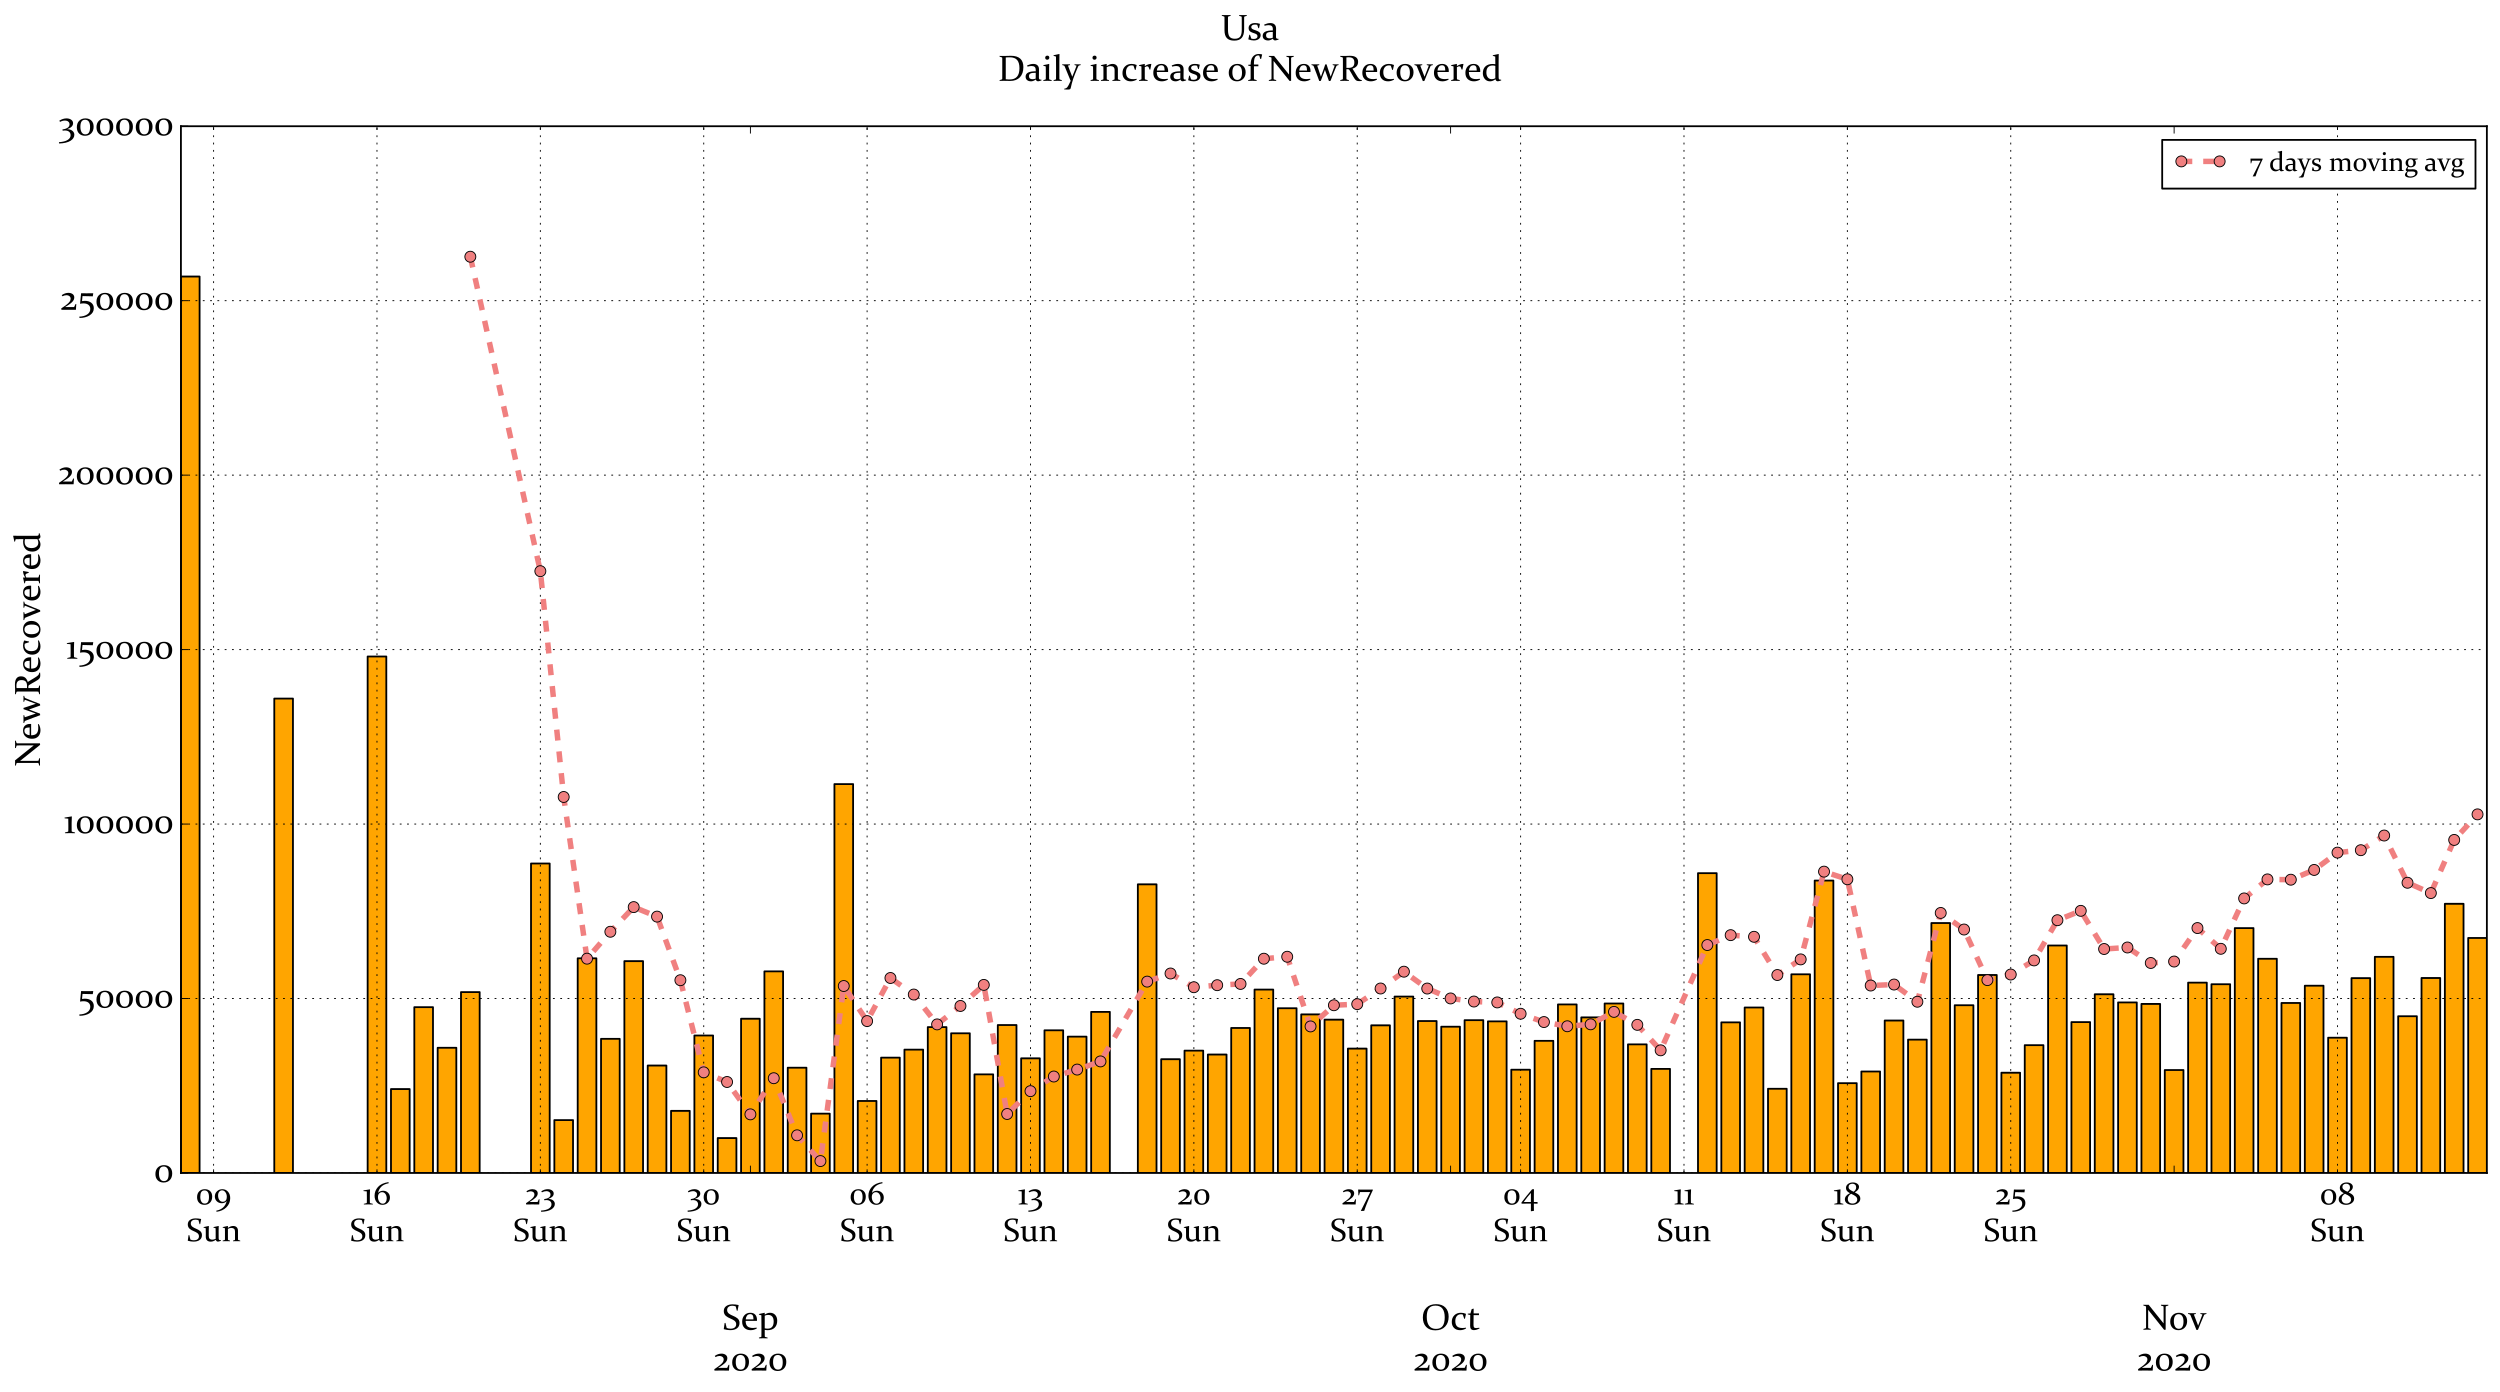 <?xml version="1.0" encoding="utf-8" standalone="no"?>
<!DOCTYPE svg PUBLIC "-//W3C//DTD SVG 1.1//EN"
  "http://www.w3.org/Graphics/SVG/1.1/DTD/svg11.dtd">
<!-- Created with matplotlib (https://matplotlib.org/) -->
<svg height="763.488pt" version="1.1" viewBox="0 0 1370.88 763.488" width="1370.88pt" xmlns="http://www.w3.org/2000/svg" xmlns:xlink="http://www.w3.org/1999/xlink">
 <defs>
  <style type="text/css">*{stroke-linecap:butt;stroke-linejoin:round;}</style>
 </defs>
 <g id="figure_1">
  <g id="patch_1">
   <path d="M -0 763.488 
L 1370.88 763.488 
L 1370.88 0 
L -0 0 
z
" style="fill:#ffffff;"/>
  </g>
  <g id="axes_1">
   <g id="patch_2">
    <path d="M 99.209 643.203 
L 1363.68 643.203 
L 1363.68 69.214 
L 99.209 69.214 
z
" style="fill:#ffffff;"/>
   </g>
   <g id="patch_3">
    <path clip-path="url(#p580f220c09)" d="M 0 0 
z
" style="fill:#ffa500;stroke:#000000;stroke-linejoin:miter;"/>
   </g>
   <g id="patch_4">
    <path clip-path="url(#p580f220c09)" d="M 99.209 643.203 
L 109.448 643.203 
L 109.448 151.643 
L 99.209 151.643 
z
" style="fill:#ffa500;stroke:#000000;stroke-linejoin:miter;"/>
   </g>
   <g id="patch_5">
    <path clip-path="url(#p580f220c09)" d="M 150.403 643.203 
L 160.641 643.203 
L 160.641 383.071 
L 150.403 383.071 
z
" style="fill:#ffa500;stroke:#000000;stroke-linejoin:miter;"/>
   </g>
   <g id="patch_6">
    <path clip-path="url(#p580f220c09)" d="M 201.596 643.203 
L 211.834 643.203 
L 211.834 359.991 
L 201.596 359.991 
z
" style="fill:#ffa500;stroke:#000000;stroke-linejoin:miter;"/>
   </g>
   <g id="patch_7">
    <path clip-path="url(#p580f220c09)" d="M 214.394 643.203 
L 224.633 643.203 
L 224.633 597.19 
L 214.394 597.19 
z
" style="fill:#ffa500;stroke:#000000;stroke-linejoin:miter;"/>
   </g>
   <g id="patch_8">
    <path clip-path="url(#p580f220c09)" d="M 227.192 643.203 
L 237.431 643.203 
L 237.431 552.285 
L 227.192 552.285 
z
" style="fill:#ffa500;stroke:#000000;stroke-linejoin:miter;"/>
   </g>
   <g id="patch_9">
    <path clip-path="url(#p580f220c09)" d="M 239.991 643.203 
L 250.229 643.203 
L 250.229 574.556 
L 239.991 574.556 
z
" style="fill:#ffa500;stroke:#000000;stroke-linejoin:miter;"/>
   </g>
   <g id="patch_10">
    <path clip-path="url(#p580f220c09)" d="M 252.789 643.203 
L 263.027 643.203 
L 263.027 544.031 
L 252.789 544.031 
z
" style="fill:#ffa500;stroke:#000000;stroke-linejoin:miter;"/>
   </g>
   <g id="patch_11">
    <path clip-path="url(#p580f220c09)" d="M 291.184 643.203 
L 301.422 643.203 
L 301.422 473.513 
L 291.184 473.513 
z
" style="fill:#ffa500;stroke:#000000;stroke-linejoin:miter;"/>
   </g>
   <g id="patch_12">
    <path clip-path="url(#p580f220c09)" d="M 303.982 643.203 
L 314.221 643.203 
L 314.221 614.197 
L 303.982 614.197 
z
" style="fill:#ffa500;stroke:#000000;stroke-linejoin:miter;"/>
   </g>
   <g id="patch_13">
    <path clip-path="url(#p580f220c09)" d="M 316.78 643.203 
L 327.019 643.203 
L 327.019 525.487 
L 316.78 525.487 
z
" style="fill:#ffa500;stroke:#000000;stroke-linejoin:miter;"/>
   </g>
   <g id="patch_14">
    <path clip-path="url(#p580f220c09)" d="M 329.579 643.203 
L 339.817 643.203 
L 339.817 569.656 
L 329.579 569.656 
z
" style="fill:#ffa500;stroke:#000000;stroke-linejoin:miter;"/>
   </g>
   <g id="patch_15">
    <path clip-path="url(#p580f220c09)" d="M 342.377 643.203 
L 352.615 643.203 
L 352.615 527.041 
L 342.377 527.041 
z
" style="fill:#ffa500;stroke:#000000;stroke-linejoin:miter;"/>
   </g>
   <g id="patch_16">
    <path clip-path="url(#p580f220c09)" d="M 355.175 643.203 
L 365.414 643.203 
L 365.414 584.291 
L 355.175 584.291 
z
" style="fill:#ffa500;stroke:#000000;stroke-linejoin:miter;"/>
   </g>
   <g id="patch_17">
    <path clip-path="url(#p580f220c09)" d="M 367.973 643.203 
L 378.212 643.203 
L 378.212 609.144 
L 367.973 609.144 
z
" style="fill:#ffa500;stroke:#000000;stroke-linejoin:miter;"/>
   </g>
   <g id="patch_18">
    <path clip-path="url(#p580f220c09)" d="M 380.772 643.203 
L 391.01 643.203 
L 391.01 567.815 
L 380.772 567.815 
z
" style="fill:#ffa500;stroke:#000000;stroke-linejoin:miter;"/>
   </g>
   <g id="patch_19">
    <path clip-path="url(#p580f220c09)" d="M 393.57 643.203 
L 403.809 643.203 
L 403.809 624.059 
L 393.57 624.059 
z
" style="fill:#ffa500;stroke:#000000;stroke-linejoin:miter;"/>
   </g>
   <g id="patch_20">
    <path clip-path="url(#p580f220c09)" d="M 406.368 643.203 
L 416.607 643.203 
L 416.607 558.622 
L 406.368 558.622 
z
" style="fill:#ffa500;stroke:#000000;stroke-linejoin:miter;"/>
   </g>
   <g id="patch_21">
    <path clip-path="url(#p580f220c09)" d="M 419.167 643.203 
L 429.405 643.203 
L 429.405 532.662 
L 419.167 532.662 
z
" style="fill:#ffa500;stroke:#000000;stroke-linejoin:miter;"/>
   </g>
   <g id="patch_22">
    <path clip-path="url(#p580f220c09)" d="M 431.965 643.203 
L 442.203 643.203 
L 442.203 585.471 
L 431.965 585.471 
z
" style="fill:#ffa500;stroke:#000000;stroke-linejoin:miter;"/>
   </g>
   <g id="patch_23">
    <path clip-path="url(#p580f220c09)" d="M 444.763 643.203 
L 455.002 643.203 
L 455.002 610.673 
L 444.763 610.673 
z
" style="fill:#ffa500;stroke:#000000;stroke-linejoin:miter;"/>
   </g>
   <g id="patch_24">
    <path clip-path="url(#p580f220c09)" d="M 457.561 643.203 
L 467.8 643.203 
L 467.8 429.953 
L 457.561 429.953 
z
" style="fill:#ffa500;stroke:#000000;stroke-linejoin:miter;"/>
   </g>
   <g id="patch_25">
    <path clip-path="url(#p580f220c09)" d="M 470.36 643.203 
L 480.598 643.203 
L 480.598 603.716 
L 470.36 603.716 
z
" style="fill:#ffa500;stroke:#000000;stroke-linejoin:miter;"/>
   </g>
   <g id="patch_26">
    <path clip-path="url(#p580f220c09)" d="M 483.158 643.203 
L 493.397 643.203 
L 493.397 579.951 
L 483.158 579.951 
z
" style="fill:#ffa500;stroke:#000000;stroke-linejoin:miter;"/>
   </g>
   <g id="patch_27">
    <path clip-path="url(#p580f220c09)" d="M 495.956 643.203 
L 506.195 643.203 
L 506.195 575.564 
L 495.956 575.564 
z
" style="fill:#ffa500;stroke:#000000;stroke-linejoin:miter;"/>
   </g>
   <g id="patch_28">
    <path clip-path="url(#p580f220c09)" d="M 508.755 643.203 
L 518.993 643.203 
L 518.993 563.218 
L 508.755 563.218 
z
" style="fill:#ffa500;stroke:#000000;stroke-linejoin:miter;"/>
   </g>
   <g id="patch_29">
    <path clip-path="url(#p580f220c09)" d="M 521.553 643.203 
L 531.791 643.203 
L 531.791 566.602 
L 521.553 566.602 
z
" style="fill:#ffa500;stroke:#000000;stroke-linejoin:miter;"/>
   </g>
   <g id="patch_30">
    <path clip-path="url(#p580f220c09)" d="M 534.351 643.203 
L 544.59 643.203 
L 544.59 589.122 
L 534.351 589.122 
z
" style="fill:#ffa500;stroke:#000000;stroke-linejoin:miter;"/>
   </g>
   <g id="patch_31">
    <path clip-path="url(#p580f220c09)" d="M 547.149 643.203 
L 557.388 643.203 
L 557.388 562.083 
L 547.149 562.083 
z
" style="fill:#ffa500;stroke:#000000;stroke-linejoin:miter;"/>
   </g>
   <g id="patch_32">
    <path clip-path="url(#p580f220c09)" d="M 559.948 643.203 
L 570.186 643.203 
L 570.186 580.34 
L 559.948 580.34 
z
" style="fill:#ffa500;stroke:#000000;stroke-linejoin:miter;"/>
   </g>
   <g id="patch_33">
    <path clip-path="url(#p580f220c09)" d="M 572.746 643.203 
L 582.985 643.203 
L 582.985 564.968 
L 572.746 564.968 
z
" style="fill:#ffa500;stroke:#000000;stroke-linejoin:miter;"/>
   </g>
   <g id="patch_34">
    <path clip-path="url(#p580f220c09)" d="M 585.544 643.203 
L 595.783 643.203 
L 595.783 568.451 
L 585.544 568.451 
z
" style="fill:#ffa500;stroke:#000000;stroke-linejoin:miter;"/>
   </g>
   <g id="patch_35">
    <path clip-path="url(#p580f220c09)" d="M 598.343 643.203 
L 608.581 643.203 
L 608.581 554.872 
L 598.343 554.872 
z
" style="fill:#ffa500;stroke:#000000;stroke-linejoin:miter;"/>
   </g>
   <g id="patch_36">
    <path clip-path="url(#p580f220c09)" d="M 623.939 643.203 
L 634.178 643.203 
L 634.178 484.924 
L 623.939 484.924 
z
" style="fill:#ffa500;stroke:#000000;stroke-linejoin:miter;"/>
   </g>
   <g id="patch_37">
    <path clip-path="url(#p580f220c09)" d="M 636.737 643.203 
L 646.976 643.203 
L 646.976 580.818 
L 636.737 580.818 
z
" style="fill:#ffa500;stroke:#000000;stroke-linejoin:miter;"/>
   </g>
   <g id="patch_38">
    <path clip-path="url(#p580f220c09)" d="M 649.536 643.203 
L 659.774 643.203 
L 659.774 576.125 
L 649.536 576.125 
z
" style="fill:#ffa500;stroke:#000000;stroke-linejoin:miter;"/>
   </g>
   <g id="patch_39">
    <path clip-path="url(#p580f220c09)" d="M 662.334 643.203 
L 672.573 643.203 
L 672.573 578.254 
L 662.334 578.254 
z
" style="fill:#ffa500;stroke:#000000;stroke-linejoin:miter;"/>
   </g>
   <g id="patch_40">
    <path clip-path="url(#p580f220c09)" d="M 675.132 643.203 
L 685.371 643.203 
L 685.371 563.685 
L 675.132 563.685 
z
" style="fill:#ffa500;stroke:#000000;stroke-linejoin:miter;"/>
   </g>
   <g id="patch_41">
    <path clip-path="url(#p580f220c09)" d="M 687.931 643.203 
L 698.169 643.203 
L 698.169 542.64 
L 687.931 542.64 
z
" style="fill:#ffa500;stroke:#000000;stroke-linejoin:miter;"/>
   </g>
   <g id="patch_42">
    <path clip-path="url(#p580f220c09)" d="M 700.729 643.203 
L 710.967 643.203 
L 710.967 552.857 
L 700.729 552.857 
z
" style="fill:#ffa500;stroke:#000000;stroke-linejoin:miter;"/>
   </g>
   <g id="patch_43">
    <path clip-path="url(#p580f220c09)" d="M 713.527 643.203 
L 723.766 643.203 
L 723.766 556.244 
L 713.527 556.244 
z
" style="fill:#ffa500;stroke:#000000;stroke-linejoin:miter;"/>
   </g>
   <g id="patch_44">
    <path clip-path="url(#p580f220c09)" d="M 726.325 643.203 
L 736.564 643.203 
L 736.564 559.137 
L 726.325 559.137 
z
" style="fill:#ffa500;stroke:#000000;stroke-linejoin:miter;"/>
   </g>
   <g id="patch_45">
    <path clip-path="url(#p580f220c09)" d="M 739.124 643.203 
L 749.362 643.203 
L 749.362 575 
L 739.124 575 
z
" style="fill:#ffa500;stroke:#000000;stroke-linejoin:miter;"/>
   </g>
   <g id="patch_46">
    <path clip-path="url(#p580f220c09)" d="M 751.922 643.203 
L 762.161 643.203 
L 762.161 562.24 
L 751.922 562.24 
z
" style="fill:#ffa500;stroke:#000000;stroke-linejoin:miter;"/>
   </g>
   <g id="patch_47">
    <path clip-path="url(#p580f220c09)" d="M 764.72 643.203 
L 774.959 643.203 
L 774.959 546.476 
L 764.72 546.476 
z
" style="fill:#ffa500;stroke:#000000;stroke-linejoin:miter;"/>
   </g>
   <g id="patch_48">
    <path clip-path="url(#p580f220c09)" d="M 777.519 643.203 
L 787.757 643.203 
L 787.757 559.89 
L 777.519 559.89 
z
" style="fill:#ffa500;stroke:#000000;stroke-linejoin:miter;"/>
   </g>
   <g id="patch_49">
    <path clip-path="url(#p580f220c09)" d="M 790.317 643.203 
L 800.555 643.203 
L 800.555 562.988 
L 790.317 562.988 
z
" style="fill:#ffa500;stroke:#000000;stroke-linejoin:miter;"/>
   </g>
   <g id="patch_50">
    <path clip-path="url(#p580f220c09)" d="M 803.115 643.203 
L 813.354 643.203 
L 813.354 559.412 
L 803.115 559.412 
z
" style="fill:#ffa500;stroke:#000000;stroke-linejoin:miter;"/>
   </g>
   <g id="patch_51">
    <path clip-path="url(#p580f220c09)" d="M 815.913 643.203 
L 826.152 643.203 
L 826.152 560.057 
L 815.913 560.057 
z
" style="fill:#ffa500;stroke:#000000;stroke-linejoin:miter;"/>
   </g>
   <g id="patch_52">
    <path clip-path="url(#p580f220c09)" d="M 828.712 643.203 
L 838.95 643.203 
L 838.95 586.579 
L 828.712 586.579 
z
" style="fill:#ffa500;stroke:#000000;stroke-linejoin:miter;"/>
   </g>
   <g id="patch_53">
    <path clip-path="url(#p580f220c09)" d="M 841.51 643.203 
L 851.749 643.203 
L 851.749 570.741 
L 841.51 570.741 
z
" style="fill:#ffa500;stroke:#000000;stroke-linejoin:miter;"/>
   </g>
   <g id="patch_54">
    <path clip-path="url(#p580f220c09)" d="M 854.308 643.203 
L 864.547 643.203 
L 864.547 550.791 
L 854.308 550.791 
z
" style="fill:#ffa500;stroke:#000000;stroke-linejoin:miter;"/>
   </g>
   <g id="patch_55">
    <path clip-path="url(#p580f220c09)" d="M 867.107 643.203 
L 877.345 643.203 
L 877.345 557.893 
L 867.107 557.893 
z
" style="fill:#ffa500;stroke:#000000;stroke-linejoin:miter;"/>
   </g>
   <g id="patch_56">
    <path clip-path="url(#p580f220c09)" d="M 879.905 643.203 
L 890.143 643.203 
L 890.143 550.265 
L 879.905 550.265 
z
" style="fill:#ffa500;stroke:#000000;stroke-linejoin:miter;"/>
   </g>
   <g id="patch_57">
    <path clip-path="url(#p580f220c09)" d="M 892.703 643.203 
L 902.942 643.203 
L 902.942 572.687 
L 892.703 572.687 
z
" style="fill:#ffa500;stroke:#000000;stroke-linejoin:miter;"/>
   </g>
   <g id="patch_58">
    <path clip-path="url(#p580f220c09)" d="M 905.501 643.203 
L 915.74 643.203 
L 915.74 586.129 
L 905.501 586.129 
z
" style="fill:#ffa500;stroke:#000000;stroke-linejoin:miter;"/>
   </g>
   <g id="patch_59">
    <path clip-path="url(#p580f220c09)" d="M 931.098 643.203 
L 941.337 643.203 
L 941.337 478.809 
L 931.098 478.809 
z
" style="fill:#ffa500;stroke:#000000;stroke-linejoin:miter;"/>
   </g>
   <g id="patch_60">
    <path clip-path="url(#p580f220c09)" d="M 943.896 643.203 
L 954.135 643.203 
L 954.135 560.621 
L 943.896 560.621 
z
" style="fill:#ffa500;stroke:#000000;stroke-linejoin:miter;"/>
   </g>
   <g id="patch_61">
    <path clip-path="url(#p580f220c09)" d="M 956.695 643.203 
L 966.933 643.203 
L 966.933 552.476 
L 956.695 552.476 
z
" style="fill:#ffa500;stroke:#000000;stroke-linejoin:miter;"/>
   </g>
   <g id="patch_62">
    <path clip-path="url(#p580f220c09)" d="M 969.493 643.203 
L 979.731 643.203 
L 979.731 597.022 
L 969.493 597.022 
z
" style="fill:#ffa500;stroke:#000000;stroke-linejoin:miter;"/>
   </g>
   <g id="patch_63">
    <path clip-path="url(#p580f220c09)" d="M 982.291 643.203 
L 992.53 643.203 
L 992.53 534.266 
L 982.291 534.266 
z
" style="fill:#ffa500;stroke:#000000;stroke-linejoin:miter;"/>
   </g>
   <g id="patch_64">
    <path clip-path="url(#p580f220c09)" d="M 995.089 643.203 
L 1005.328 643.203 
L 1005.328 482.857 
L 995.089 482.857 
z
" style="fill:#ffa500;stroke:#000000;stroke-linejoin:miter;"/>
   </g>
   <g id="patch_65">
    <path clip-path="url(#p580f220c09)" d="M 1007.888 643.203 
L 1018.126 643.203 
L 1018.126 593.955 
L 1007.888 593.955 
z
" style="fill:#ffa500;stroke:#000000;stroke-linejoin:miter;"/>
   </g>
   <g id="patch_66">
    <path clip-path="url(#p580f220c09)" d="M 1020.686 643.203 
L 1030.925 643.203 
L 1030.925 587.564 
L 1020.686 587.564 
z
" style="fill:#ffa500;stroke:#000000;stroke-linejoin:miter;"/>
   </g>
   <g id="patch_67">
    <path clip-path="url(#p580f220c09)" d="M 1033.484 643.203 
L 1043.723 643.203 
L 1043.723 559.607 
L 1033.484 559.607 
z
" style="fill:#ffa500;stroke:#000000;stroke-linejoin:miter;"/>
   </g>
   <g id="patch_68">
    <path clip-path="url(#p580f220c09)" d="M 1046.283 643.203 
L 1056.521 643.203 
L 1056.521 570.077 
L 1046.283 570.077 
z
" style="fill:#ffa500;stroke:#000000;stroke-linejoin:miter;"/>
   </g>
   <g id="patch_69">
    <path clip-path="url(#p580f220c09)" d="M 1059.081 643.203 
L 1069.319 643.203 
L 1069.319 506.146 
L 1059.081 506.146 
z
" style="fill:#ffa500;stroke:#000000;stroke-linejoin:miter;"/>
   </g>
   <g id="patch_70">
    <path clip-path="url(#p580f220c09)" d="M 1071.879 643.203 
L 1082.118 643.203 
L 1082.118 551.227 
L 1071.879 551.227 
z
" style="fill:#ffa500;stroke:#000000;stroke-linejoin:miter;"/>
   </g>
   <g id="patch_71">
    <path clip-path="url(#p580f220c09)" d="M 1084.677 643.203 
L 1094.916 643.203 
L 1094.916 534.646 
L 1084.677 534.646 
z
" style="fill:#ffa500;stroke:#000000;stroke-linejoin:miter;"/>
   </g>
   <g id="patch_72">
    <path clip-path="url(#p580f220c09)" d="M 1097.476 643.203 
L 1107.714 643.203 
L 1107.714 588.232 
L 1097.476 588.232 
z
" style="fill:#ffa500;stroke:#000000;stroke-linejoin:miter;"/>
   </g>
   <g id="patch_73">
    <path clip-path="url(#p580f220c09)" d="M 1110.274 643.203 
L 1120.513 643.203 
L 1120.513 573.119 
L 1110.274 573.119 
z
" style="fill:#ffa500;stroke:#000000;stroke-linejoin:miter;"/>
   </g>
   <g id="patch_74">
    <path clip-path="url(#p580f220c09)" d="M 1123.072 643.203 
L 1133.311 643.203 
L 1133.311 518.46 
L 1123.072 518.46 
z
" style="fill:#ffa500;stroke:#000000;stroke-linejoin:miter;"/>
   </g>
   <g id="patch_75">
    <path clip-path="url(#p580f220c09)" d="M 1135.871 643.203 
L 1146.109 643.203 
L 1146.109 560.476 
L 1135.871 560.476 
z
" style="fill:#ffa500;stroke:#000000;stroke-linejoin:miter;"/>
   </g>
   <g id="patch_76">
    <path clip-path="url(#p580f220c09)" d="M 1148.669 643.203 
L 1158.907 643.203 
L 1158.907 545.212 
L 1148.669 545.212 
z
" style="fill:#ffa500;stroke:#000000;stroke-linejoin:miter;"/>
   </g>
   <g id="patch_77">
    <path clip-path="url(#p580f220c09)" d="M 1161.467 643.203 
L 1171.706 643.203 
L 1171.706 549.681 
L 1161.467 549.681 
z
" style="fill:#ffa500;stroke:#000000;stroke-linejoin:miter;"/>
   </g>
   <g id="patch_78">
    <path clip-path="url(#p580f220c09)" d="M 1174.265 643.203 
L 1184.504 643.203 
L 1184.504 550.504 
L 1174.265 550.504 
z
" style="fill:#ffa500;stroke:#000000;stroke-linejoin:miter;"/>
   </g>
   <g id="patch_79">
    <path clip-path="url(#p580f220c09)" d="M 1187.064 643.203 
L 1197.302 643.203 
L 1197.302 586.757 
L 1187.064 586.757 
z
" style="fill:#ffa500;stroke:#000000;stroke-linejoin:miter;"/>
   </g>
   <g id="patch_80">
    <path clip-path="url(#p580f220c09)" d="M 1199.862 643.203 
L 1210.101 643.203 
L 1210.101 538.84 
L 1199.862 538.84 
z
" style="fill:#ffa500;stroke:#000000;stroke-linejoin:miter;"/>
   </g>
   <g id="patch_81">
    <path clip-path="url(#p580f220c09)" d="M 1212.66 643.203 
L 1222.899 643.203 
L 1222.899 539.698 
L 1212.66 539.698 
z
" style="fill:#ffa500;stroke:#000000;stroke-linejoin:miter;"/>
   </g>
   <g id="patch_82">
    <path clip-path="url(#p580f220c09)" d="M 1225.459 643.203 
L 1235.697 643.203 
L 1235.697 508.916 
L 1225.459 508.916 
z
" style="fill:#ffa500;stroke:#000000;stroke-linejoin:miter;"/>
   </g>
   <g id="patch_83">
    <path clip-path="url(#p580f220c09)" d="M 1238.257 643.203 
L 1248.495 643.203 
L 1248.495 525.734 
L 1238.257 525.734 
z
" style="fill:#ffa500;stroke:#000000;stroke-linejoin:miter;"/>
   </g>
   <g id="patch_84">
    <path clip-path="url(#p580f220c09)" d="M 1251.055 643.203 
L 1261.294 643.203 
L 1261.294 549.985 
L 1251.055 549.985 
z
" style="fill:#ffa500;stroke:#000000;stroke-linejoin:miter;"/>
   </g>
   <g id="patch_85">
    <path clip-path="url(#p580f220c09)" d="M 1263.853 643.203 
L 1274.092 643.203 
L 1274.092 540.522 
L 1263.853 540.522 
z
" style="fill:#ffa500;stroke:#000000;stroke-linejoin:miter;"/>
   </g>
   <g id="patch_86">
    <path clip-path="url(#p580f220c09)" d="M 1276.652 643.203 
L 1286.89 643.203 
L 1286.89 569.015 
L 1276.652 569.015 
z
" style="fill:#ffa500;stroke:#000000;stroke-linejoin:miter;"/>
   </g>
   <g id="patch_87">
    <path clip-path="url(#p580f220c09)" d="M 1289.45 643.203 
L 1299.689 643.203 
L 1299.689 536.366 
L 1289.45 536.366 
z
" style="fill:#ffa500;stroke:#000000;stroke-linejoin:miter;"/>
   </g>
   <g id="patch_88">
    <path clip-path="url(#p580f220c09)" d="M 1302.248 643.203 
L 1312.487 643.203 
L 1312.487 524.688 
L 1302.248 524.688 
z
" style="fill:#ffa500;stroke:#000000;stroke-linejoin:miter;"/>
   </g>
   <g id="patch_89">
    <path clip-path="url(#p580f220c09)" d="M 1315.047 643.203 
L 1325.285 643.203 
L 1325.285 557.258 
L 1315.047 557.258 
z
" style="fill:#ffa500;stroke:#000000;stroke-linejoin:miter;"/>
   </g>
   <g id="patch_90">
    <path clip-path="url(#p580f220c09)" d="M 1327.845 643.203 
L 1338.083 643.203 
L 1338.083 536.286 
L 1327.845 536.286 
z
" style="fill:#ffa500;stroke:#000000;stroke-linejoin:miter;"/>
   </g>
   <g id="patch_91">
    <path clip-path="url(#p580f220c09)" d="M 1340.643 643.203 
L 1350.882 643.203 
L 1350.882 495.6 
L 1340.643 495.6 
z
" style="fill:#ffa500;stroke:#000000;stroke-linejoin:miter;"/>
   </g>
   <g id="patch_92">
    <path clip-path="url(#p580f220c09)" d="M 1353.441 643.203 
L 1363.68 643.203 
L 1363.68 514.344 
L 1353.441 514.344 
z
" style="fill:#ffa500;stroke:#000000;stroke-linejoin:miter;"/>
   </g>
   <g id="patch_93">
    <path d="M 99.209 643.203 
L 99.209 69.214 
" style="fill:none;stroke:#000000;stroke-linecap:square;stroke-linejoin:miter;"/>
   </g>
   <g id="patch_94">
    <path d="M 1363.68 643.203 
L 1363.68 69.214 
" style="fill:none;stroke:#000000;stroke-linecap:square;stroke-linejoin:miter;"/>
   </g>
   <g id="patch_95">
    <path d="M 99.209 643.203 
L 1363.68 643.203 
" style="fill:none;stroke:#000000;stroke-linecap:square;stroke-linejoin:miter;"/>
   </g>
   <g id="patch_96">
    <path d="M 99.209 69.214 
L 1363.68 69.214 
" style="fill:none;stroke:#000000;stroke-linecap:square;stroke-linejoin:miter;"/>
   </g>
   <g id="matplotlib.axis_1">
    <g id="xtick_1">
     <g id="line2d_1">
      <defs>
       <path d="M 0 0 
L 0 -4 
" id="mdd61a786fe" style="stroke:#000000;stroke-width:0.5;"/>
      </defs>
      <g>
       <use style="stroke:#000000;stroke-width:0.5;" x="411.488" xlink:href="#mdd61a786fe" y="643.203"/>
      </g>
     </g>
     <g id="line2d_2">
      <defs>
       <path d="M 0 0 
L 0 4 
" id="m2b79c3bdd5" style="stroke:#000000;stroke-width:0.5;"/>
      </defs>
      <g>
       <use style="stroke:#000000;stroke-width:0.5;" x="411.488" xlink:href="#m2b79c3bdd5" y="69.214"/>
      </g>
     </g>
     <g id="text_1">
      <!--  -->
      <g transform="translate(411.488 661.919)scale(0.2 -0.2)"/>
      <!--  -->
      <g transform="translate(411.488 684.324)scale(0.2 -0.2)"/>
      <!--  -->
      <g transform="translate(411.488 706.73)scale(0.2 -0.2)"/>
      <!-- Sep -->
      <g transform="translate(396.003 729.135)scale(0.2 -0.2)">
       <defs>
        <path d="M 37.109 63.922 
Q 31.984 65.625 27.688 65.625 
Q 21.234 65.625 17.406 62.5 
Q 13.578 59.375 13.578 53.812 
Q 13.578 50.641 14.922 48.234 
Q 16.266 45.844 18.531 44.031 
Q 20.797 42.234 23.672 40.812 
Q 26.562 39.406 29.641 38.031 
Q 33.016 36.578 36.188 34.938 
Q 39.359 33.297 41.922 31.094 
Q 44.484 28.906 46.016 25.828 
Q 47.562 22.75 47.562 18.656 
Q 47.562 8.938 40.75 3.812 
Q 33.938 -1.312 21.875 -1.312 
Q 14.109 -1.312 4.688 1.312 
L 4.391 1.703 
L 6.781 18.312 
L 8.984 18.656 
L 12.406 4.781 
Q 17.578 2.734 23 2.734 
Q 30.281 2.734 34.344 5.953 
Q 38.422 9.188 38.422 15.141 
Q 38.422 18.266 37.109 20.625 
Q 35.797 23 33.562 24.703 
Q 31.344 26.422 28.516 27.812 
Q 25.688 29.203 22.656 30.562 
Q 19.234 32.031 16.016 33.734 
Q 12.797 35.453 10.172 37.719 
Q 7.562 39.984 6 43.281 
Q 4.438 46.578 4.438 50.984 
Q 4.438 59.812 11.047 64.641 
Q 17.672 69.484 28.609 69.484 
Q 36.328 69.484 44.781 67.672 
L 45.125 67.328 
L 42.234 52.094 
L 40.281 51.766 
z
" id="Constantia-83"/>
        <path d="M 44.047 3.469 
Q 39.891 0.875 35.5 -0.25 
Q 31.109 -1.375 27.344 -1.375 
Q 16.609 -1.375 10.203 4.75 
Q 3.812 10.891 3.812 21.781 
Q 3.812 32.625 9.938 39.5 
Q 16.062 46.391 26.312 46.391 
Q 34.906 46.391 39.688 41.234 
Q 44.484 36.078 44.484 27 
Q 44.484 25.641 44.344 24.219 
L 13.375 24.219 
Q 13.375 13.719 18.312 9.203 
Q 23.25 4.688 33.734 4.688 
Q 38.422 4.688 43.75 5.562 
z
M 34.766 28.266 
L 34.766 29.734 
Q 34.766 36.672 32.547 39.641 
Q 30.328 42.625 25.922 42.625 
Q 20.125 42.625 17.047 38.422 
Q 13.969 34.234 13.578 28.266 
z
" id="Constantia-101"/>
        <path d="M 2.094 41.312 
L 1.859 42.969 
Q 10.062 44.531 17.328 46.391 
L 17.828 46.047 
L 17.828 41.266 
Q 25.297 46.391 32.281 46.391 
Q 41.359 46.391 46.703 40.312 
Q 52.047 34.234 52.047 24.516 
Q 52.047 12.547 45.156 5.578 
Q 38.281 -1.375 25.641 -1.375 
Q 21.875 -1.375 17.828 -0.641 
L 17.828 -11.328 
Q 17.828 -16.219 17.922 -18.172 
Q 18.016 -19.625 19.234 -19.922 
L 25.641 -21.734 
L 25.781 -23.734 
Q 18.172 -23.578 13.375 -23.578 
Q 8.594 -23.578 2.047 -23.734 
L 1.859 -21.734 
L 7.469 -20.062 
Q 8.641 -19.734 8.688 -18.562 
Q 8.797 -14.984 8.797 -7.766 
L 8.797 12.109 
Q 8.797 33.734 8.594 39.453 
z
M 17.828 3.766 
Q 22.078 2.828 26.031 2.828 
Q 34.125 2.828 38.219 7.906 
Q 42.328 12.984 42.328 22.469 
Q 42.328 31.391 38.422 35.938 
Q 34.516 40.484 27.203 40.484 
Q 21.922 40.484 17.828 38.328 
z
" id="Constantia-112"/>
       </defs>
       <use xlink:href="#Constantia-83"/>
       <use x="50.977" xlink:href="#Constantia-101"/>
       <use x="98.877" xlink:href="#Constantia-112"/>
      </g>
      <!-- 2020 -->
      <g transform="translate(391.028 751.541)scale(0.2 -0.2)">
       <defs>
        <path d="M 42.391 15.484 
L 44.531 15.875 
L 43.562 0.203 
L 43.219 -0.141 
Q 33.25 0 22.359 0 
Q 12.25 0 3.766 -0.141 
L 3.422 3.859 
Q 8.016 6.844 11.672 9.375 
Q 15.328 11.922 18.016 14.109 
Q 20.703 16.266 22.75 18.219 
Q 24.812 20.172 26.203 22.094 
Q 27.594 24.031 28.312 26.031 
Q 29.047 28.031 29.047 30.219 
Q 29.047 34.719 25.781 37.344 
Q 22.516 39.984 17.781 39.984 
Q 12.203 39.984 6.547 36.969 
L 4.688 40.188 
Q 13.812 46.391 23 46.391 
Q 29.891 46.391 34.453 43.047 
Q 39.016 39.703 39.016 33.734 
Q 39.016 30.031 37.344 26.828 
Q 35.688 23.641 32.516 20.562 
Q 29.344 17.484 24.75 14.328 
Q 20.172 11.188 14.266 7.672 
L 14.312 7.422 
L 38.578 7.422 
z
" id="Constantia-50"/>
        <path d="M 13.672 23.297 
Q 13.672 13.625 17.156 8.109 
Q 20.656 2.594 27.203 2.594 
Q 33.844 2.594 37.016 7.516 
Q 40.188 12.453 40.188 22.609 
Q 40.188 32.562 36.719 37.609 
Q 33.25 42.672 26.656 42.672 
Q 19.922 42.672 16.797 37.844 
Q 13.672 33.016 13.672 23.297 
z
M 49.953 23.688 
Q 49.953 12.25 43.438 5.484 
Q 36.922 -1.266 26.422 -1.266 
Q 16.312 -1.266 10.109 4.938 
Q 3.906 11.141 3.906 22.016 
Q 3.906 33.203 10.391 39.797 
Q 16.891 46.391 27.484 46.391 
Q 37.797 46.391 43.875 40.375 
Q 49.953 34.375 49.953 23.688 
z
" id="Constantia-48"/>
       </defs>
       <use xlink:href="#Constantia-50"/>
       <use x="48.438" xlink:href="#Constantia-48"/>
       <use x="102.295" xlink:href="#Constantia-50"/>
       <use x="150.732" xlink:href="#Constantia-48"/>
      </g>
     </g>
    </g>
    <g id="xtick_2">
     <g id="line2d_3">
      <g>
       <use style="stroke:#000000;stroke-width:0.5;" x="795.436" xlink:href="#mdd61a786fe" y="643.203"/>
      </g>
     </g>
     <g id="line2d_4">
      <g>
       <use style="stroke:#000000;stroke-width:0.5;" x="795.436" xlink:href="#m2b79c3bdd5" y="69.214"/>
      </g>
     </g>
     <g id="text_2">
      <!--  -->
      <g transform="translate(795.436 661.919)scale(0.2 -0.2)"/>
      <!--  -->
      <g transform="translate(795.436 684.324)scale(0.2 -0.2)"/>
      <!--  -->
      <g transform="translate(795.436 706.73)scale(0.2 -0.2)"/>
      <!-- Oct -->
      <g transform="translate(779.25 729.135)scale(0.2 -0.2)">
       <defs>
        <path d="M 15.578 35.016 
Q 15.578 19.094 22.016 10.625 
Q 28.469 2.156 40.922 2.156 
Q 53.172 2.156 59 9.844 
Q 64.844 17.531 64.844 33.984 
Q 64.844 49.422 58.641 57.719 
Q 52.438 66.016 39.5 66.016 
Q 26.953 66.016 21.266 58.328 
Q 15.578 50.641 15.578 35.016 
z
M 75.594 35.641 
Q 75.594 18.75 65.984 8.469 
Q 56.391 -1.812 39.156 -1.812 
Q 22.797 -1.812 13.844 7.688 
Q 4.891 17.188 4.891 33.406 
Q 4.891 50.297 14.531 60.125 
Q 24.172 69.969 41.266 69.969 
Q 57.672 69.969 66.625 60.766 
Q 75.594 51.562 75.594 35.641 
z
" id="Constantia-79"/>
        <path d="M 42.969 3.469 
Q 39.938 1.422 35.469 0.016 
Q 31 -1.375 26.609 -1.375 
Q 16.062 -1.375 9.906 4.797 
Q 3.766 10.984 3.766 21.297 
Q 3.766 32.469 10.734 39.422 
Q 17.719 46.391 28.812 46.391 
Q 35.984 46.391 42.719 43.453 
Q 41.109 36.922 39.844 30.078 
L 37.938 29.781 
L 33.984 41.5 
Q 31.734 42.281 28.906 42.281 
Q 21.625 42.281 17.516 37.203 
Q 13.422 32.125 13.422 23.781 
Q 13.422 13.969 18.062 9.281 
Q 22.703 4.594 32.766 4.594 
Q 37.406 4.594 42.672 5.516 
z
" id="Constantia-99"/>
        <path d="M 17.484 39.938 
Q 17.188 23.438 17.188 13.328 
Q 17.188 8.25 18.703 6.312 
Q 20.219 4.391 24.469 4.391 
Q 27.828 4.391 33.25 5.281 
L 33.547 3.078 
Q 25.094 -1.172 18.453 -1.172 
Q 13.141 -1.172 10.547 1.688 
Q 7.953 4.547 7.953 10.297 
Q 7.953 19.781 8.297 40.234 
L 1.562 41.891 
L 1.266 43.891 
L 8.797 44.531 
L 12.156 56.344 
Q 14.891 57.078 17.141 57.766 
L 17.625 57.422 
Q 17.484 51.516 17.484 46.391 
L 17.484 44.578 
L 32.172 44.578 
L 32.172 39.938 
z
" id="Constantia-116"/>
       </defs>
       <use xlink:href="#Constantia-79"/>
       <use x="80.42" xlink:href="#Constantia-99"/>
       <use x="126.562" xlink:href="#Constantia-116"/>
      </g>
      <!-- 2020 -->
      <g transform="translate(774.977 751.541)scale(0.2 -0.2)">
       <use xlink:href="#Constantia-50"/>
       <use x="48.438" xlink:href="#Constantia-48"/>
       <use x="102.295" xlink:href="#Constantia-50"/>
       <use x="150.732" xlink:href="#Constantia-48"/>
      </g>
     </g>
    </g>
    <g id="xtick_3">
     <g id="line2d_5">
      <g>
       <use style="stroke:#000000;stroke-width:0.5;" x="1192.183" xlink:href="#mdd61a786fe" y="643.203"/>
      </g>
     </g>
     <g id="line2d_6">
      <g>
       <use style="stroke:#000000;stroke-width:0.5;" x="1192.183" xlink:href="#m2b79c3bdd5" y="69.214"/>
      </g>
     </g>
     <g id="text_3">
      <!--  -->
      <g transform="translate(1192.183 661.919)scale(0.2 -0.2)"/>
      <!--  -->
      <g transform="translate(1192.183 684.324)scale(0.2 -0.2)"/>
      <!--  -->
      <g transform="translate(1192.183 706.73)scale(0.2 -0.2)"/>
      <!-- Nov -->
      <g transform="translate(1174.608 729.135)scale(0.2 -0.2)">
       <defs>
        <path d="M 16.656 54.438 
L 16.656 14.984 
Q 16.656 9.234 16.75 5.422 
Q 16.797 4.047 17.969 3.766 
L 23.781 2.047 
L 23.875 -0.141 
Q 17.781 0 13.875 0 
Q 10.062 0 3.766 -0.141 
L 3.562 1.953 
L 9.578 3.766 
Q 10.844 4.156 10.891 5.281 
Q 10.984 9.234 10.984 14.984 
L 10.984 54.594 
Q 10.984 59.469 10.891 62.703 
Q 10.844 63.969 9.719 64.359 
L 3.656 66.266 
L 3.562 68.359 
Q 9.859 68.172 13.531 68.172 
Q 15.719 68.172 17.969 68.359 
L 58.984 17.141 
L 58.984 54.781 
Q 58.984 59.516 58.891 62.938 
Q 58.844 64.062 57.625 64.453 
L 51.859 66.109 
L 51.766 68.359 
Q 58.016 68.172 61.859 68.172 
Q 65.766 68.172 71.875 68.359 
L 72.078 66.266 
L 65.922 64.359 
Q 64.797 63.969 64.75 62.703 
Q 64.656 59.469 64.656 54.594 
L 64.656 0 
L 60.547 -0.391 
z
" id="Constantia-78"/>
        <path d="M 13.719 23.047 
Q 13.719 13.922 17.141 8.172 
Q 20.562 2.438 27.297 2.438 
Q 33.594 2.438 36.891 7.484 
Q 40.188 12.547 40.188 22.469 
Q 40.188 31.781 36.719 37.156 
Q 33.25 42.531 26.656 42.531 
Q 20.406 42.531 17.062 37.688 
Q 13.719 32.859 13.719 23.047 
z
M 50.141 23.484 
Q 50.141 12.359 43.422 5.484 
Q 36.719 -1.375 26.375 -1.375 
Q 16.266 -1.375 10.031 5.094 
Q 3.812 11.578 3.812 22.016 
Q 3.812 32.766 10.328 39.578 
Q 16.844 46.391 27.594 46.391 
Q 37.75 46.391 43.938 40.109 
Q 50.141 33.844 50.141 23.484 
z
" id="Constantia-111"/>
        <path d="M -1.516 45.266 
Q 4.641 45.125 9.422 45.125 
Q 13.812 45.125 19.969 45.266 
L 20.172 43.266 
L 14.5 41.703 
Q 18.5 30.328 23.781 17.531 
Q 25.141 14.156 26.219 11.078 
Q 27.297 14.156 28.719 17.484 
Q 33.156 28.422 38.031 41.703 
L 32.469 43.266 
L 32.281 45.266 
Q 36.234 45.125 40.531 45.125 
Q 44.922 45.125 49.031 45.266 
L 49.219 43.266 
L 44.344 41.844 
Q 43.219 41.453 42.438 39.938 
Q 38.578 31 33.469 18.672 
Q 28.375 6.344 25.781 -0.344 
L 21.625 -0.781 
Q 18.953 6.297 13.891 18.594 
Q 8.844 30.906 5.219 39.703 
Q 4.438 41.406 3.078 41.891 
L -1.422 43.266 
z
" id="Constantia-118"/>
       </defs>
       <use xlink:href="#Constantia-78"/>
       <use x="73.402" xlink:href="#Constantia-111"/>
       <use x="127.455" xlink:href="#Constantia-118"/>
      </g>
      <!-- 2020 -->
      <g transform="translate(1171.724 751.541)scale(0.2 -0.2)">
       <use xlink:href="#Constantia-50"/>
       <use x="48.438" xlink:href="#Constantia-48"/>
       <use x="102.295" xlink:href="#Constantia-50"/>
       <use x="150.732" xlink:href="#Constantia-48"/>
      </g>
     </g>
    </g>
    <g id="xtick_4">
     <g id="line2d_7">
      <path clip-path="url(#p580f220c09)" d="M 117.127 643.203 
L 117.127 69.214 
" style="fill:none;stroke:#000000;stroke-dasharray:1,3;stroke-dashoffset:0;stroke-width:0.5;"/>
     </g>
     <g id="line2d_8">
      <defs>
       <path d="M 0 0 
L 0 -2 
" id="m5cdcb611aa" style="stroke:#000000;stroke-width:0.5;"/>
      </defs>
      <g>
       <use style="stroke:#000000;stroke-width:0.5;" x="117.127" xlink:href="#m5cdcb611aa" y="643.203"/>
      </g>
     </g>
     <g id="line2d_9">
      <defs>
       <path d="M 0 0 
L 0 2 
" id="m01badb490f" style="stroke:#000000;stroke-width:0.5;"/>
      </defs>
      <g>
       <use style="stroke:#000000;stroke-width:0.5;" x="117.127" xlink:href="#m01badb490f" y="69.214"/>
      </g>
     </g>
     <g id="text_4">
      <!-- 09 -->
      <g transform="translate(107.362 660.447)scale(0.18 -0.18)">
       <defs>
        <path d="M 8.641 -19 
Q 20.906 -16.797 28.984 -9.672 
Q 37.062 -2.547 40.375 10.109 
L 40.281 10.156 
Q 34.578 3.656 25.438 3.656 
Q 16.312 3.656 10.234 9.484 
Q 4.156 15.328 4.156 24.312 
Q 4.156 33.688 10.797 40.031 
Q 17.438 46.391 27.047 46.391 
Q 37.547 46.391 44.266 38.75 
Q 50.984 31.109 50.984 19.188 
Q 50.984 2.828 39.578 -8.594 
Q 28.172 -20.016 9.328 -22.469 
z
M 14.062 27.25 
Q 14.062 18.562 18.016 13.281 
Q 21.969 8.016 28.125 8.016 
Q 34.234 8.016 37.453 11.938 
Q 40.672 15.875 40.672 22.906 
Q 40.672 31.453 36.422 37.156 
Q 32.172 42.875 26.219 42.875 
Q 20.953 42.875 17.5 38.641 
Q 14.062 34.422 14.062 27.25 
z
" id="Constantia-57"/>
       </defs>
       <use xlink:href="#Constantia-48"/>
       <use x="53.857" xlink:href="#Constantia-57"/>
      </g>
      <!-- Sun -->
      <g transform="translate(102.176 680.612)scale(0.18 -0.18)">
       <defs>
        <path d="M 38.875 4.297 
Q 31.25 -1.375 23.641 -1.375 
Q 15.969 -1.375 12.125 2.531 
Q 8.297 6.453 8.297 13.531 
L 8.297 23.875 
Q 8.297 34.328 8.109 39.547 
L 1.609 41.312 
L 1.375 42.969 
Q 9.906 44.531 17.188 46.391 
L 17.625 46.047 
Q 17.328 40.328 17.328 31.344 
L 17.328 15.828 
Q 17.328 9.906 20.109 7.25 
Q 22.906 4.594 27.984 4.594 
Q 33.062 4.594 38.375 7.281 
L 38.375 28.078 
Q 38.375 34.906 38.188 39.547 
L 31.734 41.312 
L 31.5 42.969 
Q 39.984 44.531 47.266 46.391 
L 47.703 46.047 
Q 47.406 40.188 47.406 31.062 
Q 47.406 13.328 47.516 9.422 
Q 47.562 7.422 47.797 6.203 
Q 48.047 4.984 48.734 4.312 
Q 49.422 3.656 50.75 3.391 
Q 52.094 3.125 54.344 3.078 
L 54.594 1.172 
Q 52.344 0.297 49.406 -0.5 
Q 46.484 -1.312 45.406 -1.312 
Q 40.484 -1.312 38.875 4.297 
z
" id="Constantia-117"/>
        <path d="M 2.828 42.969 
Q 11.031 44.531 18.312 46.391 
L 18.797 46.047 
L 18.797 40.375 
Q 27.297 46.391 34.625 46.391 
Q 41.547 46.391 45.484 42.5 
Q 49.422 38.625 49.422 31.5 
L 49.422 14.266 
Q 49.422 8.156 49.516 5.219 
Q 49.562 3.906 50.781 3.516 
L 56.203 1.859 
L 56.297 -0.141 
Q 49.859 0 45.062 0 
Q 40.281 0 34.422 -0.141 
L 34.234 1.859 
L 39.109 3.266 
Q 40.234 3.656 40.328 4.781 
Q 40.375 5.469 40.375 7.859 
L 40.375 29.156 
Q 40.375 35.156 37.5 37.766 
Q 34.625 40.375 29 40.375 
Q 24.078 40.375 18.797 37.547 
L 18.797 16.219 
Q 18.797 10.109 18.891 5.031 
Q 18.953 3.719 20.016 3.375 
L 25.094 1.859 
L 25.203 -0.141 
Q 19.141 0 14.359 0 
Q 9.578 0 3.031 -0.141 
L 2.828 1.859 
L 8.594 3.516 
Q 9.672 3.953 9.719 5.031 
Q 9.766 8.156 9.766 11.031 
L 9.766 27.688 
Q 9.766 34.078 9.578 39.547 
L 3.078 41.312 
z
" id="Constantia-110"/>
       </defs>
       <use xlink:href="#Constantia-83"/>
       <use x="50.977" xlink:href="#Constantia-117"/>
       <use x="107.91" xlink:href="#Constantia-110"/>
      </g>
     </g>
    </g>
    <g id="xtick_5">
     <g id="line2d_10">
      <path clip-path="url(#p580f220c09)" d="M 206.715 643.203 
L 206.715 69.214 
" style="fill:none;stroke:#000000;stroke-dasharray:1,3;stroke-dashoffset:0;stroke-width:0.5;"/>
     </g>
     <g id="line2d_11">
      <g>
       <use style="stroke:#000000;stroke-width:0.5;" x="206.715" xlink:href="#m5cdcb611aa" y="643.203"/>
      </g>
     </g>
     <g id="line2d_12">
      <g>
       <use style="stroke:#000000;stroke-width:0.5;" x="206.715" xlink:href="#m01badb490f" y="69.214"/>
      </g>
     </g>
     <g id="text_5">
      <!-- 16 -->
      <g transform="translate(199.028 660.447)scale(0.18 -0.18)">
       <defs>
        <path d="M 1.703 40.625 
L 1.469 42.672 
Q 11.281 44.141 21.094 45.906 
L 21.531 45.516 
Q 20.953 36.969 20.953 27.875 
L 20.953 15.969 
Q 20.953 9.516 21.047 5.562 
Q 21.094 4.156 22.406 3.812 
L 30.172 1.812 
L 30.328 -0.141 
Q 21.297 0 16.5 0 
Q 11.719 0 2.734 -0.141 
L 2.547 1.812 
L 10.5 3.812 
Q 11.766 4.156 11.812 5.375 
Q 11.922 9.328 11.922 14.156 
L 11.922 22.266 
Q 11.922 32.078 11.719 39.656 
z
" id="Constantia-49"/>
        <path d="M 47.125 64.547 
Q 32.031 61.531 24.516 53.938 
Q 17 46.344 14.797 35.25 
L 14.891 35.203 
Q 20.797 41.656 30.219 41.656 
Q 38.969 41.656 44.938 35.797 
Q 50.922 29.938 50.922 20.906 
Q 50.922 11.328 44.375 5.031 
Q 37.844 -1.266 28.125 -1.266 
Q 17.391 -1.266 10.75 6.5 
Q 4.109 14.266 4.109 26.516 
Q 4.109 41.547 14.453 53.125 
Q 24.812 64.703 46.438 68.016 
z
M 41.109 18.062 
Q 41.109 26.609 37.156 31.953 
Q 33.203 37.312 27.047 37.312 
Q 21.438 37.312 17.922 33.328 
Q 14.406 29.344 14.406 22.516 
Q 14.406 14.156 18.5 8.203 
Q 22.609 2.25 28.953 2.25 
Q 34.469 2.25 37.781 6.812 
Q 41.109 11.375 41.109 18.062 
z
" id="Constantia-54"/>
       </defs>
       <use xlink:href="#Constantia-49"/>
       <use x="31.299" xlink:href="#Constantia-54"/>
      </g>
      <!-- Sun -->
      <g transform="translate(191.764 680.612)scale(0.18 -0.18)">
       <use xlink:href="#Constantia-83"/>
       <use x="50.977" xlink:href="#Constantia-117"/>
       <use x="107.91" xlink:href="#Constantia-110"/>
      </g>
     </g>
    </g>
    <g id="xtick_6">
     <g id="line2d_13">
      <path clip-path="url(#p580f220c09)" d="M 296.303 643.203 
L 296.303 69.214 
" style="fill:none;stroke:#000000;stroke-dasharray:1,3;stroke-dashoffset:0;stroke-width:0.5;"/>
     </g>
     <g id="line2d_14">
      <g>
       <use style="stroke:#000000;stroke-width:0.5;" x="296.303" xlink:href="#m5cdcb611aa" y="643.203"/>
      </g>
     </g>
     <g id="line2d_15">
      <g>
       <use style="stroke:#000000;stroke-width:0.5;" x="296.303" xlink:href="#m01badb490f" y="69.214"/>
      </g>
     </g>
     <g id="text_6">
      <!-- 23 -->
      <g transform="translate(287.835 660.447)scale(0.18 -0.18)">
       <defs>
        <path d="M 10.25 16.219 
Q 19 17.141 24.266 20.75 
Q 29.547 24.359 29.547 30.125 
Q 29.547 34.719 26.094 37.594 
Q 22.656 40.484 17.391 40.484 
Q 10.5 40.484 3.469 36.812 
L 1.469 40.047 
Q 11.141 46.391 21.344 46.391 
Q 28.906 46.391 34.078 42.75 
Q 39.266 39.109 39.266 33.203 
Q 39.266 22.359 23.25 17 
L 23.25 16.797 
Q 32.422 16.453 37.562 12.156 
Q 42.719 7.859 42.719 1.609 
Q 42.719 -8.5 31.969 -15.141 
Q 21.234 -21.781 1.031 -22.469 
L 0.484 -18.844 
Q 16.547 -17.781 24.531 -12.625 
Q 32.516 -7.469 32.516 0.25 
Q 32.516 6.297 28.359 9.766 
Q 24.219 13.234 16.844 13.234 
Q 13.969 13.234 10.594 12.641 
z
" id="Constantia-51"/>
       </defs>
       <use xlink:href="#Constantia-50"/>
       <use x="48.438" xlink:href="#Constantia-51"/>
      </g>
      <!-- Sun -->
      <g transform="translate(281.352 680.612)scale(0.18 -0.18)">
       <use xlink:href="#Constantia-83"/>
       <use x="50.977" xlink:href="#Constantia-117"/>
       <use x="107.91" xlink:href="#Constantia-110"/>
      </g>
     </g>
    </g>
    <g id="xtick_7">
     <g id="line2d_16">
      <path clip-path="url(#p580f220c09)" d="M 385.891 643.203 
L 385.891 69.214 
" style="fill:none;stroke:#000000;stroke-dasharray:1,3;stroke-dashoffset:0;stroke-width:0.5;"/>
     </g>
     <g id="line2d_17">
      <g>
       <use style="stroke:#000000;stroke-width:0.5;" x="385.891" xlink:href="#m5cdcb611aa" y="643.203"/>
      </g>
     </g>
     <g id="line2d_18">
      <g>
       <use style="stroke:#000000;stroke-width:0.5;" x="385.891" xlink:href="#m01badb490f" y="69.214"/>
      </g>
     </g>
     <g id="text_7">
      <!-- 30 -->
      <g transform="translate(376.935 660.447)scale(0.18 -0.18)">
       <use xlink:href="#Constantia-51"/>
       <use x="45.654" xlink:href="#Constantia-48"/>
      </g>
      <!-- Sun -->
      <g transform="translate(370.94 680.612)scale(0.18 -0.18)">
       <use xlink:href="#Constantia-83"/>
       <use x="50.977" xlink:href="#Constantia-117"/>
       <use x="107.91" xlink:href="#Constantia-110"/>
      </g>
     </g>
    </g>
    <g id="xtick_8">
     <g id="line2d_19">
      <path clip-path="url(#p580f220c09)" d="M 475.479 643.203 
L 475.479 69.214 
" style="fill:none;stroke:#000000;stroke-dasharray:1,3;stroke-dashoffset:0;stroke-width:0.5;"/>
     </g>
     <g id="line2d_20">
      <g>
       <use style="stroke:#000000;stroke-width:0.5;" x="475.479" xlink:href="#m5cdcb611aa" y="643.203"/>
      </g>
     </g>
     <g id="line2d_21">
      <g>
       <use style="stroke:#000000;stroke-width:0.5;" x="475.479" xlink:href="#m01badb490f" y="69.214"/>
      </g>
     </g>
     <g id="text_8">
      <!-- 06 -->
      <g transform="translate(465.762 660.447)scale(0.18 -0.18)">
       <use xlink:href="#Constantia-48"/>
       <use x="53.857" xlink:href="#Constantia-54"/>
      </g>
      <!-- Sun -->
      <g transform="translate(460.528 680.612)scale(0.18 -0.18)">
       <use xlink:href="#Constantia-83"/>
       <use x="50.977" xlink:href="#Constantia-117"/>
       <use x="107.91" xlink:href="#Constantia-110"/>
      </g>
     </g>
    </g>
    <g id="xtick_9">
     <g id="line2d_22">
      <path clip-path="url(#p580f220c09)" d="M 565.067 643.203 
L 565.067 69.214 
" style="fill:none;stroke:#000000;stroke-dasharray:1,3;stroke-dashoffset:0;stroke-width:0.5;"/>
     </g>
     <g id="line2d_23">
      <g>
       <use style="stroke:#000000;stroke-width:0.5;" x="565.067" xlink:href="#m5cdcb611aa" y="643.203"/>
      </g>
     </g>
     <g id="line2d_24">
      <g>
       <use style="stroke:#000000;stroke-width:0.5;" x="565.067" xlink:href="#m01badb490f" y="69.214"/>
      </g>
     </g>
     <g id="text_9">
      <!-- 13 -->
      <g transform="translate(558.141 660.447)scale(0.18 -0.18)">
       <use xlink:href="#Constantia-49"/>
       <use x="31.299" xlink:href="#Constantia-51"/>
      </g>
      <!-- Sun -->
      <g transform="translate(550.116 680.612)scale(0.18 -0.18)">
       <use xlink:href="#Constantia-83"/>
       <use x="50.977" xlink:href="#Constantia-117"/>
       <use x="107.91" xlink:href="#Constantia-110"/>
      </g>
     </g>
    </g>
    <g id="xtick_10">
     <g id="line2d_25">
      <path clip-path="url(#p580f220c09)" d="M 654.655 643.203 
L 654.655 69.214 
" style="fill:none;stroke:#000000;stroke-dasharray:1,3;stroke-dashoffset:0;stroke-width:0.5;"/>
     </g>
     <g id="line2d_26">
      <g>
       <use style="stroke:#000000;stroke-width:0.5;" x="654.655" xlink:href="#m5cdcb611aa" y="643.203"/>
      </g>
     </g>
     <g id="line2d_27">
      <g>
       <use style="stroke:#000000;stroke-width:0.5;" x="654.655" xlink:href="#m01badb490f" y="69.214"/>
      </g>
     </g>
     <g id="text_10">
      <!-- 20 -->
      <g transform="translate(645.448 660.447)scale(0.18 -0.18)">
       <use xlink:href="#Constantia-50"/>
       <use x="48.438" xlink:href="#Constantia-48"/>
      </g>
      <!-- Sun -->
      <g transform="translate(639.704 680.612)scale(0.18 -0.18)">
       <use xlink:href="#Constantia-83"/>
       <use x="50.977" xlink:href="#Constantia-117"/>
       <use x="107.91" xlink:href="#Constantia-110"/>
      </g>
     </g>
    </g>
    <g id="xtick_11">
     <g id="line2d_28">
      <path clip-path="url(#p580f220c09)" d="M 744.243 643.203 
L 744.243 69.214 
" style="fill:none;stroke:#000000;stroke-dasharray:1,3;stroke-dashoffset:0;stroke-width:0.5;"/>
     </g>
     <g id="line2d_29">
      <g>
       <use style="stroke:#000000;stroke-width:0.5;" x="744.243" xlink:href="#m5cdcb611aa" y="643.203"/>
      </g>
     </g>
     <g id="line2d_30">
      <g>
       <use style="stroke:#000000;stroke-width:0.5;" x="744.243" xlink:href="#m01badb490f" y="69.214"/>
      </g>
     </g>
     <g id="text_11">
      <!-- 27 -->
      <g transform="translate(735.533 660.447)scale(0.18 -0.18)">
       <defs>
        <path d="M 10.938 -19.672 
L 39.5 37.547 
L 8.297 37.547 
L 5.469 27.875 
L 3.516 27.547 
L 2.688 44.922 
L 3.031 45.312 
Q 8.797 45.219 14.266 45.172 
Q 19.734 45.125 25 45.125 
L 27.734 45.125 
Q 33.016 45.125 37.844 45.172 
Q 42.672 45.219 47.172 45.312 
L 47.359 43.219 
Q 44.828 37.984 42.266 32.469 
Q 39.703 26.953 37.234 21.312 
Q 34.766 15.672 32.422 10.125 
Q 30.078 4.594 28.031 -0.656 
Q 25.984 -5.906 24.25 -10.688 
Q 22.516 -15.484 21.234 -19.531 
L 11.188 -20.016 
z
" id="Constantia-55"/>
       </defs>
       <use xlink:href="#Constantia-50"/>
       <use x="48.438" xlink:href="#Constantia-55"/>
      </g>
      <!-- Sun -->
      <g transform="translate(729.292 680.612)scale(0.18 -0.18)">
       <use xlink:href="#Constantia-83"/>
       <use x="50.977" xlink:href="#Constantia-117"/>
       <use x="107.91" xlink:href="#Constantia-110"/>
      </g>
     </g>
    </g>
    <g id="xtick_12">
     <g id="line2d_31">
      <path clip-path="url(#p580f220c09)" d="M 833.831 643.203 
L 833.831 69.214 
" style="fill:none;stroke:#000000;stroke-dasharray:1,3;stroke-dashoffset:0;stroke-width:0.5;"/>
     </g>
     <g id="line2d_32">
      <g>
       <use style="stroke:#000000;stroke-width:0.5;" x="833.831" xlink:href="#m5cdcb611aa" y="643.203"/>
      </g>
     </g>
     <g id="line2d_33">
      <g>
       <use style="stroke:#000000;stroke-width:0.5;" x="833.831" xlink:href="#m01badb490f" y="69.214"/>
      </g>
     </g>
     <g id="text_12">
      <!-- 04 -->
      <g transform="translate(824.207 660.447)scale(0.18 -0.18)">
       <defs>
        <path d="M 30.953 35.016 
Q 25.438 28.812 19.891 21.781 
Q 14.359 14.75 8.984 7.281 
L 30.953 7.281 
z
M 39.984 -5.719 
Q 39.984 -12.547 40.234 -19.531 
Q 35.547 -20.016 31.344 -20.797 
L 30.859 -20.406 
Q 30.953 -13.578 30.953 -6.5 
L 30.953 2.438 
L 18.797 2.438 
Q 12.109 2.438 2.547 2.297 
L 2.203 5.859 
Q 9.906 16.062 18.078 26.234 
Q 26.266 36.422 34.578 46.047 
L 40.281 46.391 
Q 39.984 35.453 39.984 25.984 
L 39.984 7.281 
L 51.172 7.281 
L 51.375 2.297 
Q 46 2.438 39.984 2.438 
z
" id="Constantia-52"/>
       </defs>
       <use xlink:href="#Constantia-48"/>
       <use x="53.857" xlink:href="#Constantia-52"/>
      </g>
      <!-- Sun -->
      <g transform="translate(818.88 680.612)scale(0.18 -0.18)">
       <use xlink:href="#Constantia-83"/>
       <use x="50.977" xlink:href="#Constantia-117"/>
       <use x="107.91" xlink:href="#Constantia-110"/>
      </g>
     </g>
    </g>
    <g id="xtick_13">
     <g id="line2d_34">
      <path clip-path="url(#p580f220c09)" d="M 923.419 643.203 
L 923.419 69.214 
" style="fill:none;stroke:#000000;stroke-dasharray:1,3;stroke-dashoffset:0;stroke-width:0.5;"/>
     </g>
     <g id="line2d_35">
      <g>
       <use style="stroke:#000000;stroke-width:0.5;" x="923.419" xlink:href="#m5cdcb611aa" y="643.203"/>
      </g>
     </g>
     <g id="line2d_36">
      <g>
       <use style="stroke:#000000;stroke-width:0.5;" x="923.419" xlink:href="#m01badb490f" y="69.214"/>
      </g>
     </g>
     <g id="text_13">
      <!-- 11 -->
      <g transform="translate(917.786 660.447)scale(0.18 -0.18)">
       <use xlink:href="#Constantia-49"/>
       <use x="31.299" xlink:href="#Constantia-49"/>
      </g>
      <!-- Sun -->
      <g transform="translate(908.468 680.612)scale(0.18 -0.18)">
       <use xlink:href="#Constantia-83"/>
       <use x="50.977" xlink:href="#Constantia-117"/>
       <use x="107.91" xlink:href="#Constantia-110"/>
      </g>
     </g>
    </g>
    <g id="xtick_14">
     <g id="line2d_37">
      <path clip-path="url(#p580f220c09)" d="M 1013.007 643.203 
L 1013.007 69.214 
" style="fill:none;stroke:#000000;stroke-dasharray:1,3;stroke-dashoffset:0;stroke-width:0.5;"/>
     </g>
     <g id="line2d_38">
      <g>
       <use style="stroke:#000000;stroke-width:0.5;" x="1013.007" xlink:href="#m5cdcb611aa" y="643.203"/>
      </g>
     </g>
     <g id="line2d_39">
      <g>
       <use style="stroke:#000000;stroke-width:0.5;" x="1013.007" xlink:href="#m01badb490f" y="69.214"/>
      </g>
     </g>
     <g id="text_14">
      <!-- 18 -->
      <g transform="translate(1005.361 660.447)scale(0.18 -0.18)">
       <defs>
        <path d="M 19.094 34.234 
Q 12.062 37.891 9.5 41.547 
Q 6.938 45.219 6.938 50.094 
Q 6.938 57.422 12.969 62.172 
Q 19 66.938 27.984 66.938 
Q 36.078 66.938 41.375 63.125 
Q 46.688 59.328 46.688 53.266 
Q 46.688 44.234 33.844 36.766 
Q 43.609 32.031 47.094 27.75 
Q 50.594 23.484 50.594 17.578 
Q 50.594 9.422 43.406 4.078 
Q 36.234 -1.266 26.266 -1.266 
Q 16.266 -1.266 9.906 3.297 
Q 3.562 7.859 3.562 15.438 
Q 3.562 26.812 19.094 34.234 
z
M 22.562 32.422 
Q 12.547 26.703 12.547 16.609 
Q 12.547 10.203 16.375 6.422 
Q 20.219 2.641 26.906 2.641 
Q 33.016 2.641 37.141 6.031 
Q 41.266 9.422 41.266 14.844 
Q 41.266 20.016 37.5 23.75 
Q 33.734 27.484 22.562 32.422 
z
M 30.219 38.625 
Q 37.984 44.234 37.984 51.812 
Q 37.984 57.234 34.859 60.188 
Q 31.734 63.141 26.609 63.141 
Q 21.438 63.141 18.141 60.453 
Q 14.844 57.766 14.844 53.125 
Q 14.844 48.484 18.406 45.406 
Q 21.969 42.328 30.219 38.625 
z
" id="Constantia-56"/>
       </defs>
       <use xlink:href="#Constantia-49"/>
       <use x="31.299" xlink:href="#Constantia-56"/>
      </g>
      <!-- Sun -->
      <g transform="translate(998.056 680.612)scale(0.18 -0.18)">
       <use xlink:href="#Constantia-83"/>
       <use x="50.977" xlink:href="#Constantia-117"/>
       <use x="107.91" xlink:href="#Constantia-110"/>
      </g>
     </g>
    </g>
    <g id="xtick_15">
     <g id="line2d_40">
      <path clip-path="url(#p580f220c09)" d="M 1102.595 643.203 
L 1102.595 69.214 
" style="fill:none;stroke:#000000;stroke-dasharray:1,3;stroke-dashoffset:0;stroke-width:0.5;"/>
     </g>
     <g id="line2d_41">
      <g>
       <use style="stroke:#000000;stroke-width:0.5;" x="1102.595" xlink:href="#m5cdcb611aa" y="643.203"/>
      </g>
     </g>
     <g id="line2d_42">
      <g>
       <use style="stroke:#000000;stroke-width:0.5;" x="1102.595" xlink:href="#m01badb490f" y="69.214"/>
      </g>
     </g>
     <g id="text_15">
      <!-- 25 -->
      <g transform="translate(1093.955 660.447)scale(0.18 -0.18)">
       <defs>
        <path d="M 6.453 16.797 
L 9.281 45.312 
Q 15.375 45.125 23.875 45.125 
Q 33.688 45.125 42.281 45.312 
L 42.578 44.922 
L 41.359 36.859 
L 13.188 37.547 
L 11.812 23.781 
Q 15.969 24.469 19.625 24.469 
Q 30.812 24.469 37.469 19.047 
Q 44.141 13.625 44.141 4.156 
Q 44.141 -7.953 32.984 -15.156 
Q 21.828 -22.359 4.891 -22.469 
L 4.391 -18.844 
Q 17.719 -18.359 26.094 -12.797 
Q 34.469 -7.234 34.469 2.203 
Q 34.469 9.469 29.562 13.469 
Q 24.656 17.484 15.766 17.484 
Q 11.328 17.484 6.734 16.453 
z
" id="Constantia-53"/>
       </defs>
       <use xlink:href="#Constantia-50"/>
       <use x="48.438" xlink:href="#Constantia-53"/>
      </g>
      <!-- Sun -->
      <g transform="translate(1087.644 680.612)scale(0.18 -0.18)">
       <use xlink:href="#Constantia-83"/>
       <use x="50.977" xlink:href="#Constantia-117"/>
       <use x="107.91" xlink:href="#Constantia-110"/>
      </g>
     </g>
    </g>
    <g id="xtick_16">
     <g id="line2d_43">
      <path clip-path="url(#p580f220c09)" d="M 1281.771 643.203 
L 1281.771 69.214 
" style="fill:none;stroke:#000000;stroke-dasharray:1,3;stroke-dashoffset:0;stroke-width:0.5;"/>
     </g>
     <g id="line2d_44">
      <g>
       <use style="stroke:#000000;stroke-width:0.5;" x="1281.771" xlink:href="#m5cdcb611aa" y="643.203"/>
      </g>
     </g>
     <g id="line2d_45">
      <g>
       <use style="stroke:#000000;stroke-width:0.5;" x="1281.771" xlink:href="#m01badb490f" y="69.214"/>
      </g>
     </g>
     <g id="text_16">
      <!-- 08 -->
      <g transform="translate(1272.095 660.447)scale(0.18 -0.18)">
       <use xlink:href="#Constantia-48"/>
       <use x="53.857" xlink:href="#Constantia-56"/>
      </g>
      <!-- Sun -->
      <g transform="translate(1266.82 680.612)scale(0.18 -0.18)">
       <use xlink:href="#Constantia-83"/>
       <use x="50.977" xlink:href="#Constantia-117"/>
       <use x="107.91" xlink:href="#Constantia-110"/>
      </g>
     </g>
    </g>
   </g>
   <g id="matplotlib.axis_2">
    <g id="ytick_1">
     <g id="line2d_46">
      <path clip-path="url(#p580f220c09)" d="M 99.209 643.203 
L 1363.68 643.203 
" style="fill:none;stroke:#000000;stroke-dasharray:1,3;stroke-dashoffset:0;stroke-width:0.5;"/>
     </g>
     <g id="line2d_47">
      <defs>
       <path d="M 0 0 
L 4 0 
" id="m40795b4add" style="stroke:#000000;stroke-width:0.5;"/>
      </defs>
      <g>
       <use style="stroke:#000000;stroke-width:0.5;" x="99.209" xlink:href="#m40795b4add" y="643.203"/>
      </g>
     </g>
     <g id="text_17">
      <!-- 0 -->
      <g transform="translate(84.438 648.187)scale(0.2 -0.2)">
       <use xlink:href="#Constantia-48"/>
      </g>
     </g>
    </g>
    <g id="ytick_2">
     <g id="line2d_48">
      <path clip-path="url(#p580f220c09)" d="M 99.209 547.538 
L 1363.68 547.538 
" style="fill:none;stroke:#000000;stroke-dasharray:1,3;stroke-dashoffset:0;stroke-width:0.5;"/>
     </g>
     <g id="line2d_49">
      <g>
       <use style="stroke:#000000;stroke-width:0.5;" x="99.209" xlink:href="#m40795b4add" y="547.538"/>
      </g>
     </g>
     <g id="text_18">
      <!-- 50000 -->
      <g transform="translate(42.609 552.523)scale(0.2 -0.2)">
       <use xlink:href="#Constantia-53"/>
       <use x="47.559" xlink:href="#Constantia-48"/>
       <use x="101.416" xlink:href="#Constantia-48"/>
       <use x="155.273" xlink:href="#Constantia-48"/>
       <use x="209.131" xlink:href="#Constantia-48"/>
      </g>
     </g>
    </g>
    <g id="ytick_3">
     <g id="line2d_50">
      <path clip-path="url(#p580f220c09)" d="M 99.209 451.873 
L 1363.68 451.873 
" style="fill:none;stroke:#000000;stroke-dasharray:1,3;stroke-dashoffset:0;stroke-width:0.5;"/>
     </g>
     <g id="line2d_51">
      <g>
       <use style="stroke:#000000;stroke-width:0.5;" x="99.209" xlink:href="#m40795b4add" y="451.873"/>
      </g>
     </g>
     <g id="text_19">
      <!-- 100000 -->
      <g transform="translate(35.091 456.858)scale(0.2 -0.2)">
       <use xlink:href="#Constantia-49"/>
       <use x="31.299" xlink:href="#Constantia-48"/>
       <use x="85.156" xlink:href="#Constantia-48"/>
       <use x="139.014" xlink:href="#Constantia-48"/>
       <use x="192.871" xlink:href="#Constantia-48"/>
       <use x="246.729" xlink:href="#Constantia-48"/>
      </g>
     </g>
    </g>
    <g id="ytick_4">
     <g id="line2d_52">
      <path clip-path="url(#p580f220c09)" d="M 99.209 356.209 
L 1363.68 356.209 
" style="fill:none;stroke:#000000;stroke-dasharray:1,3;stroke-dashoffset:0;stroke-width:0.5;"/>
     </g>
     <g id="line2d_53">
      <g>
       <use style="stroke:#000000;stroke-width:0.5;" x="99.209" xlink:href="#m40795b4add" y="356.209"/>
      </g>
     </g>
     <g id="text_20">
      <!-- 150000 -->
      <g transform="translate(36.35 361.193)scale(0.2 -0.2)">
       <use xlink:href="#Constantia-49"/>
       <use x="31.299" xlink:href="#Constantia-53"/>
       <use x="78.857" xlink:href="#Constantia-48"/>
       <use x="132.715" xlink:href="#Constantia-48"/>
       <use x="186.572" xlink:href="#Constantia-48"/>
       <use x="240.43" xlink:href="#Constantia-48"/>
      </g>
     </g>
    </g>
    <g id="ytick_5">
     <g id="line2d_54">
      <path clip-path="url(#p580f220c09)" d="M 99.209 260.544 
L 1363.68 260.544 
" style="fill:none;stroke:#000000;stroke-dasharray:1,3;stroke-dashoffset:0;stroke-width:0.5;"/>
     </g>
     <g id="line2d_55">
      <g>
       <use style="stroke:#000000;stroke-width:0.5;" x="99.209" xlink:href="#m40795b4add" y="260.544"/>
      </g>
     </g>
     <g id="text_21">
      <!-- 200000 -->
      <g transform="translate(31.663 265.528)scale(0.2 -0.2)">
       <use xlink:href="#Constantia-50"/>
       <use x="48.438" xlink:href="#Constantia-48"/>
       <use x="102.295" xlink:href="#Constantia-48"/>
       <use x="156.152" xlink:href="#Constantia-48"/>
       <use x="210.01" xlink:href="#Constantia-48"/>
       <use x="263.867" xlink:href="#Constantia-48"/>
      </g>
     </g>
    </g>
    <g id="ytick_6">
     <g id="line2d_56">
      <path clip-path="url(#p580f220c09)" d="M 99.209 164.879 
L 1363.68 164.879 
" style="fill:none;stroke:#000000;stroke-dasharray:1,3;stroke-dashoffset:0;stroke-width:0.5;"/>
     </g>
     <g id="line2d_57">
      <g>
       <use style="stroke:#000000;stroke-width:0.5;" x="99.209" xlink:href="#m40795b4add" y="164.879"/>
      </g>
     </g>
     <g id="text_22">
      <!-- 250000 -->
      <g transform="translate(32.922 169.863)scale(0.2 -0.2)">
       <use xlink:href="#Constantia-50"/>
       <use x="48.438" xlink:href="#Constantia-53"/>
       <use x="95.996" xlink:href="#Constantia-48"/>
       <use x="149.854" xlink:href="#Constantia-48"/>
       <use x="203.711" xlink:href="#Constantia-48"/>
       <use x="257.568" xlink:href="#Constantia-48"/>
      </g>
     </g>
    </g>
    <g id="ytick_7">
     <g id="line2d_58">
      <path clip-path="url(#p580f220c09)" d="M 99.209 69.214 
L 1363.68 69.214 
" style="fill:none;stroke:#000000;stroke-dasharray:1,3;stroke-dashoffset:0;stroke-width:0.5;"/>
     </g>
     <g id="line2d_59">
      <g>
       <use style="stroke:#000000;stroke-width:0.5;" x="99.209" xlink:href="#m40795b4add" y="69.214"/>
      </g>
     </g>
     <g id="text_23">
      <!-- 300000 -->
      <g transform="translate(32.219 74.199)scale(0.2 -0.2)">
       <use xlink:href="#Constantia-51"/>
       <use x="45.654" xlink:href="#Constantia-48"/>
       <use x="99.512" xlink:href="#Constantia-48"/>
       <use x="153.369" xlink:href="#Constantia-48"/>
       <use x="207.227" xlink:href="#Constantia-48"/>
       <use x="261.084" xlink:href="#Constantia-48"/>
      </g>
     </g>
    </g>
    <g id="text_24">
     <!-- NewRecovered -->
     <g transform="translate(21.916 420.549)rotate(-90)scale(0.2 -0.2)">
      <defs>
       <path d="M -0.828 45.266 
Q 6.156 45.125 9.516 45.125 
Q 14.359 45.125 20.453 45.266 
L 20.656 43.266 
L 14.891 41.703 
Q 18.172 30.812 23.141 17.188 
Q 24.219 14.312 25.141 11.281 
Q 26.078 14.266 27.156 17.141 
Q 31.062 27.594 33.062 33.453 
Q 35.062 39.312 36.922 44.922 
L 40.484 45.312 
Q 42.328 39.406 44.281 33.5 
Q 46.234 27.594 49.906 17.188 
Q 51.078 14.062 51.859 11.281 
Q 52.781 14.109 53.953 17.141 
Q 59.375 30.859 62.938 41.75 
L 57.422 43.312 
L 57.234 45.312 
Q 61.141 45.172 65.531 45.172 
Q 69.875 45.172 73.438 45.312 
L 73.688 43.312 
L 69.781 42.234 
Q 68.109 41.75 67.328 39.891 
Q 62.75 28.812 59.172 19.891 
Q 55.609 10.984 51.469 -0.094 
L 47.078 -0.531 
Q 44.094 8.062 42.109 13.453 
Q 40.141 18.844 37.844 25.203 
Q 36.859 27.781 36.188 30.172 
Q 35.406 27.828 34.422 25.344 
Q 31.938 18.844 29.812 13.375 
Q 27.688 7.906 24.859 -0.094 
L 20.562 -0.531 
Q 16.406 10.984 12.984 19.875 
Q 9.578 28.766 5.281 39.938 
Q 4.594 41.75 2.781 42.234 
L -0.734 43.266 
z
" id="Constantia-119"/>
       <path d="M 21.781 14.984 
Q 21.781 12.062 21.797 9.719 
Q 21.828 7.375 21.875 5.469 
Q 21.922 3.953 23.141 3.562 
L 28.562 1.953 
L 28.719 -0.141 
Q 22.906 0 17.094 0 
Q 11.188 0 4.984 -0.141 
L 4.781 1.953 
L 10.797 3.766 
Q 12.016 4.109 12.109 5.281 
Q 12.156 7.234 12.172 9.641 
Q 12.203 12.062 12.203 14.984 
L 12.203 54.594 
Q 12.203 57.078 12.172 59.078 
Q 12.156 61.078 12.109 62.703 
Q 12.062 63.969 10.938 64.359 
L 4.891 66.266 
L 4.781 68.359 
Q 11.078 68.172 17.047 68.172 
Q 18.219 68.172 20.016 68.234 
Q 21.828 68.312 24.422 68.406 
Q 27.047 68.5 28.797 68.547 
Q 30.562 68.609 31.594 68.609 
Q 42.719 68.609 48.281 64.406 
Q 53.859 60.203 53.859 52.156 
Q 53.859 44.875 50.047 40.359 
Q 46.234 35.844 38.422 33.406 
Q 41.5 28.719 44.094 24.344 
Q 46.688 19.969 48.906 16.328 
Q 51.125 12.703 52.969 9.906 
Q 54.828 7.125 56.453 5.516 
Q 57.281 4.688 58.109 4.078 
Q 58.938 3.469 59.844 3.078 
Q 60.75 2.688 61.75 2.391 
Q 62.75 2.094 63.969 1.812 
L 64.109 -0.344 
Q 60.594 -0.781 58.203 -0.781 
Q 56.203 -0.781 54.688 -0.688 
Q 53.172 -0.594 52 -0.297 
Q 50.828 0 49.875 0.453 
Q 48.922 0.922 48 1.656 
Q 46 3.172 44.062 6.031 
Q 42.141 8.891 40.062 12.5 
Q 37.984 16.109 35.734 20.188 
Q 33.5 24.266 31 28.172 
Q 30.281 29.344 29.766 30.031 
Q 29.25 30.719 28.641 31.109 
Q 28.031 31.5 27.219 31.641 
Q 26.422 31.781 25.141 31.844 
L 21.781 31.938 
z
M 21.781 35.594 
Q 24.75 35.453 27.297 35.453 
Q 35.75 35.453 39.672 39.031 
Q 43.609 42.625 43.609 50.297 
Q 43.609 57.719 39.844 61.125 
Q 36.078 64.547 28.078 64.547 
Q 26.703 64.547 25.141 64.453 
Q 23.578 64.359 21.781 64.156 
z
" id="Constantia-82"/>
       <path d="M 2.828 42.969 
Q 10.984 44.531 18.312 46.391 
L 18.797 46.047 
L 18.797 40.328 
Q 27.828 46.391 36.531 46.391 
L 36.766 46.094 
Q 35.359 38.812 33.984 31 
L 32.031 30.672 
Q 30.672 34.812 29.391 37.328 
Q 28.125 39.844 25.391 39.844 
Q 22.75 39.844 18.797 37.406 
L 18.797 16.266 
Q 18.797 8.641 18.891 5.375 
Q 18.953 4.047 20.125 3.719 
L 26.609 1.859 
L 26.766 -0.141 
Q 19.141 0 14.359 0 
Q 9.578 0 3.031 -0.141 
L 2.828 1.859 
L 8.5 3.516 
Q 9.672 3.906 9.719 5.031 
Q 9.766 7.125 9.766 11.031 
L 9.766 27.688 
Q 9.766 35.641 9.578 39.547 
L 3.078 41.312 
z
" id="Constantia-114"/>
       <path d="M 37.938 41.016 
Q 34.672 42.047 30.609 42.047 
Q 22.219 42.047 17.812 37.281 
Q 13.422 32.516 13.422 22.859 
Q 13.422 14.5 17.328 9.5 
Q 21.234 4.5 28.375 4.5 
Q 32.953 4.5 37.938 7.031 
z
M 30.906 70.125 
Q 39.594 71.781 46.828 73.578 
L 47.266 73.188 
Q 46.969 62.75 46.969 50.734 
L 46.969 24.172 
Q 46.969 17.438 47.016 10.844 
Q 47.016 8.344 47.188 6.828 
Q 47.359 5.328 48.047 4.516 
Q 48.734 3.719 50.078 3.422 
Q 51.422 3.125 53.859 3.078 
L 54.109 1.172 
Q 51.953 0.344 48.953 -0.484 
Q 45.953 -1.312 44.875 -1.312 
Q 39.938 -1.312 38.234 4.25 
Q 30.672 -1.375 23.531 -1.375 
Q 14.5 -1.375 9.109 5.047 
Q 3.719 11.469 3.719 20.844 
Q 3.719 32.953 10.891 39.594 
Q 18.062 46.234 30.953 46.234 
Q 34.078 46.234 37.938 45.562 
Q 37.938 56.344 37.75 66.547 
L 31.156 68.5 
z
" id="Constantia-100"/>
      </defs>
      <use xlink:href="#Constantia-78"/>
      <use x="73.402" xlink:href="#Constantia-101"/>
      <use x="121.303" xlink:href="#Constantia-119"/>
      <use x="194.496" xlink:href="#Constantia-82"/>
      <use x="256.131" xlink:href="#Constantia-101"/>
      <use x="304.031" xlink:href="#Constantia-99"/>
      <use x="350.174" xlink:href="#Constantia-111"/>
      <use x="404.227" xlink:href="#Constantia-118"/>
      <use x="452.518" xlink:href="#Constantia-101"/>
      <use x="500.418" xlink:href="#Constantia-114"/>
      <use x="538.748" xlink:href="#Constantia-101"/>
      <use x="586.648" xlink:href="#Constantia-100"/>
     </g>
    </g>
   </g>
   <g id="legend_1">
    <g id="patch_97">
     <path d="M 1185.643 103.421 
L 1357.444 103.421 
L 1357.444 76.714 
L 1185.643 76.714 
z
" style="fill:#ffffff;stroke:#000000;stroke-linejoin:miter;"/>
    </g>
    <g id="line2d_60">
     <path d="M 1196.143 88.501 
L 1217.143 88.501 
" style="fill:none;stroke:#f08080;stroke-dasharray:6,6;stroke-dashoffset:0;stroke-width:3;"/>
    </g>
    <g id="line2d_61">
     <defs>
      <path d="M 0 3 
C 0.796 3 1.559 2.684 2.121 2.121 
C 2.684 1.559 3 0.796 3 0 
C 3 -0.796 2.684 -1.559 2.121 -2.121 
C 1.559 -2.684 0.796 -3 0 -3 
C -0.796 -3 -1.559 -2.684 -2.121 -2.121 
C -2.684 -1.559 -3 -0.796 -3 0 
C -3 0.796 -2.684 1.559 -2.121 2.121 
C -1.559 2.684 -0.796 3 0 3 
z
" id="m0bbfcb1d26" style="stroke:#000000;stroke-width:0.5;"/>
     </defs>
     <g>
      <use style="fill:#f08080;stroke:#000000;stroke-width:0.5;" x="1196.143" xlink:href="#m0bbfcb1d26" y="88.501"/>
      <use style="fill:#f08080;stroke:#000000;stroke-width:0.5;" x="1217.143" xlink:href="#m0bbfcb1d26" y="88.501"/>
     </g>
    </g>
    <g id="text_25">
     <!-- 7 days moving avg -->
     <g transform="translate(1233.643 93.751)scale(0.15 -0.15)">
      <defs>
       <path id="Constantia-32"/>
       <path d="M 30.125 22.125 
Q 19.438 22.125 15.531 20.016 
Q 11.625 17.922 11.625 12.938 
Q 11.625 8.297 14.203 6.359 
Q 16.797 4.438 21.234 4.438 
Q 26.266 4.438 30.031 6.156 
z
M 6.453 42.234 
Q 15.969 46.391 23.297 46.391 
Q 30.766 46.391 34.938 42.484 
Q 39.109 38.578 39.062 31.203 
L 38.812 10.891 
Q 38.766 8.406 38.938 6.891 
Q 39.109 5.375 39.812 4.562 
Q 40.531 3.766 41.938 3.438 
Q 43.359 3.125 45.75 3.078 
L 46 1.172 
Q 43.891 0.344 40.859 -0.484 
Q 37.844 -1.312 36.766 -1.312 
Q 32.031 -1.312 30.281 3.562 
Q 23.438 -1.375 17.391 -1.375 
Q 10.594 -1.375 6.469 1.969 
Q 2.344 5.328 2.344 11.422 
Q 2.344 18.953 9.047 22.516 
Q 15.766 26.078 30.125 26.078 
L 30.172 29.891 
Q 30.219 35.359 27.391 37.984 
Q 24.562 40.625 18.703 40.625 
Q 14.266 40.625 7.562 38.969 
z
" id="Constantia-97"/>
       <path d="M -1.703 45.266 
Q 4.438 45.125 9.234 45.125 
Q 12.5 45.125 19.672 45.266 
L 19.875 43.266 
L 14.156 41.703 
Q 15.969 36.578 18.359 30.391 
Q 20.75 24.219 23.438 17.531 
Q 24.562 14.75 25.875 11.141 
Q 27.25 14.797 28.812 18.609 
Q 31.109 24.266 33.25 29.75 
Q 35.406 35.25 37.703 41.703 
L 32.125 43.266 
L 31.938 45.266 
Q 35.547 45.125 40.375 45.125 
Q 44.734 45.125 48.828 45.266 
L 49.078 43.266 
L 44.531 42 
Q 43.016 41.5 42.328 39.984 
Q 40.531 35.844 38.422 30.906 
Q 31.984 15.766 28.656 6.109 
Q 26.422 -0.438 24.609 -7.297 
Q 22.797 -14.156 21.828 -19.094 
Q 21.391 -21.484 20.047 -22.719 
Q 18.703 -23.969 13.766 -23.969 
Q 8.734 -23.969 4 -23.641 
L 3.766 -21.734 
Q 9.125 -20.906 11.719 -18.266 
Q 14.844 -14.891 21.391 -0.344 
L 21.781 0.594 
L 21.094 0.781 
Q 12.156 23.047 4.938 39.938 
Q 4.297 41.406 2.688 41.938 
L -1.609 43.266 
z
" id="Constantia-121"/>
       <path d="M 27.875 41.453 
Q 25.047 42.234 21.734 42.234 
Q 17.141 42.234 14.328 40.453 
Q 11.531 38.672 11.531 35.594 
Q 11.531 32.625 13.359 30.906 
Q 15.188 29.203 20.172 27.547 
L 24.172 26.172 
Q 30.906 23.875 34.047 20.922 
Q 37.203 17.969 37.203 13.188 
Q 37.203 6.391 31.922 2.5 
Q 26.656 -1.375 18.609 -1.375 
Q 11.188 -1.375 3.422 1.656 
Q 5.078 8.016 6.109 14.062 
L 8.016 14.359 
L 11.531 3.859 
Q 14.312 2.781 18.609 2.781 
Q 23.141 2.781 25.844 4.641 
Q 28.562 6.5 28.562 9.859 
Q 28.562 12.984 26.734 14.797 
Q 24.906 16.609 20.906 17.922 
L 15.828 19.625 
Q 9.234 21.828 6.719 24.922 
Q 4.203 28.031 4.203 32.625 
Q 4.203 39.016 9.062 42.703 
Q 13.922 46.391 21.875 46.391 
Q 29.297 46.391 35.359 44.234 
Q 33.984 38.672 32.859 32.469 
L 31 32.125 
z
" id="Constantia-115"/>
       <path d="M 47.656 36.859 
Q 48.344 34.516 48.344 31.594 
L 48.344 14.156 
Q 48.344 8.453 48.438 4.984 
Q 48.531 3.656 49.703 3.266 
L 54.641 1.859 
L 54.734 -0.141 
Q 48.781 0 44 0 
Q 39.203 0 33.344 -0.141 
L 33.156 1.859 
L 37.797 3.219 
Q 39.203 3.719 39.266 4.781 
Q 39.312 5.469 39.312 7.859 
L 39.312 29.156 
Q 39.312 35.156 36.578 37.766 
Q 33.844 40.375 28.469 40.375 
Q 23.734 40.375 18.797 37.547 
L 18.797 16.219 
Q 18.797 10.109 18.891 5.031 
Q 18.953 3.562 19.922 3.375 
L 25.094 1.859 
L 25.203 -0.141 
Q 19.141 0 14.359 0 
Q 9.578 0 3.031 -0.141 
L 2.828 1.859 
L 8.453 3.516 
Q 9.672 3.859 9.719 5.031 
Q 9.766 7.625 9.766 11.031 
L 9.766 27.688 
Q 9.766 34.078 9.578 39.547 
L 3.078 41.312 
L 2.828 42.969 
Q 10.891 44.531 18.266 46.391 
L 18.75 46.047 
L 18.75 40.375 
Q 26.766 46.391 33.938 46.391 
Q 42.719 46.391 46.625 39.594 
Q 54.344 46.391 63.375 46.391 
Q 70.172 46.391 74 42.547 
Q 77.828 38.719 77.828 31.594 
L 77.828 14.312 
Q 77.828 8.156 77.938 5.219 
Q 78.031 3.906 79.25 3.516 
L 84.672 1.859 
L 84.766 -0.141 
Q 78.328 0 73.531 0 
Q 68.703 0 62.891 -0.141 
L 62.703 1.859 
L 67.531 3.266 
Q 68.656 3.656 68.797 4.781 
Q 68.844 5.469 68.844 7.859 
L 68.844 29.156 
Q 68.844 35.156 66.062 37.766 
Q 63.281 40.375 57.859 40.375 
Q 52.391 40.375 47.656 36.859 
z
" id="Constantia-109"/>
       <path d="M 19.344 63.672 
Q 19.344 61.078 17.719 59.438 
Q 16.109 57.812 13.578 57.812 
Q 11.141 57.812 9.594 59.328 
Q 8.062 60.844 8.062 63.328 
Q 8.062 65.969 9.672 67.5 
Q 11.281 69.047 13.922 69.047 
Q 16.312 69.047 17.828 67.656 
Q 19.344 66.266 19.344 63.672 
z
M 2.828 42.969 
Q 11.375 44.578 18.656 46.391 
L 19.094 46.047 
Q 18.797 39.703 18.797 32.078 
L 18.797 13.328 
Q 18.797 7.469 18.891 5.219 
Q 19 3.906 20.125 3.516 
L 25.781 1.859 
L 25.875 -0.141 
Q 19.141 0 14.359 0 
Q 9.578 0 2.984 -0.141 
L 2.781 1.859 
L 8.453 3.516 
Q 9.578 3.906 9.672 5.031 
Q 9.766 6.938 9.766 11.422 
L 9.766 27.734 
Q 9.766 34.125 9.578 39.547 
L 3.078 41.312 
z
" id="Constantia-105"/>
       <path d="M 14.016 30.328 
Q 14.016 23.969 16.578 20.5 
Q 19.141 17.047 24.031 17.047 
Q 28.719 17.047 31.078 20.281 
Q 33.453 23.531 33.453 29.781 
Q 33.453 35.797 30.938 39.25 
Q 28.422 42.719 23.438 42.719 
Q 18.75 42.719 16.375 39.547 
Q 14.016 36.375 14.016 30.328 
z
M 13.375 -1.953 
Q 10.062 -6.938 10.062 -11.141 
Q 10.062 -15.438 13.531 -17.828 
Q 17 -20.219 22.953 -20.219 
Q 30.031 -20.219 35.344 -17.062 
Q 40.672 -13.922 40.672 -8.25 
Q 40.672 -5.172 38.062 -3.484 
Q 35.453 -1.812 28.219 -1.812 
Q 25.641 -1.812 22.578 -1.953 
Q 19.531 -2.094 16.703 -2.094 
Q 15.141 -2.094 13.375 -1.953 
z
M 38.875 40.234 
Q 42.531 36.188 42.531 30.562 
Q 42.531 22.703 37.062 18.031 
Q 31.594 13.375 23.344 13.375 
Q 18.656 13.375 14.938 14.844 
Q 12.312 10.594 12.312 8.156 
Q 12.312 6.844 13.641 6.375 
Q 14.984 5.906 18.609 5.906 
Q 21.344 5.906 25 6.047 
Q 28.656 6.203 31.844 6.203 
Q 39.594 6.203 44.109 3.25 
Q 48.641 0.297 48.641 -5.516 
Q 48.641 -14.312 40.359 -19.391 
Q 32.078 -24.469 21.531 -24.469 
Q 12.891 -24.469 7.734 -21.562 
Q 2.594 -18.656 2.594 -14.016 
Q 2.594 -8.406 10.547 -1.422 
Q 5.516 0.484 5.516 3.656 
Q 5.516 8.109 12.5 16.062 
Q 4.891 20.703 4.891 29.5 
Q 4.891 37.109 10.281 41.75 
Q 15.672 46.391 24.219 46.391 
Q 26.469 46.391 30.328 45.797 
Q 33.984 45.125 36.031 45.125 
Q 43.406 45.125 49.609 45.266 
L 49.859 43.266 
z
" id="Constantia-103"/>
      </defs>
      <use xlink:href="#Constantia-55"/>
      <use x="48.34" xlink:href="#Constantia-32"/>
      <use x="70.938" xlink:href="#Constantia-100"/>
      <use x="127.676" xlink:href="#Constantia-97"/>
      <use x="175.674" xlink:href="#Constantia-121"/>
      <use x="223.818" xlink:href="#Constantia-115"/>
      <use x="264.297" xlink:href="#Constantia-32"/>
      <use x="289.395" xlink:href="#Constantia-109"/>
      <use x="376.016" xlink:href="#Constantia-111"/>
      <use x="430.068" xlink:href="#Constantia-118"/>
      <use x="478.359" xlink:href="#Constantia-105"/>
      <use x="506.68" xlink:href="#Constantia-110"/>
      <use x="564.883" xlink:href="#Constantia-103"/>
      <use x="615.664" xlink:href="#Constantia-32"/>
      <use x="638.262" xlink:href="#Constantia-97"/>
      <use x="686.26" xlink:href="#Constantia-118"/>
      <use x="734.551" xlink:href="#Constantia-103"/>
     </g>
    </g>
   </g>
  </g>
  <g id="axes_2">
   <g id="line2d_62">
    <path clip-path="url(#p580f220c09)" d="M 257.908 140.777 
L 296.303 313.208 
L 309.101 437.025 
L 321.9 525.684 
L 334.698 510.933 
L 347.496 497.41 
L 360.294 502.625 
L 373.093 537.507 
L 385.891 588.026 
L 398.689 593.309 
L 411.488 611.06 
L 424.286 591.242 
L 437.084 622.544 
L 449.882 636.677 
L 462.681 540.681 
L 475.479 559.914 
L 488.277 536.285 
L 501.076 545.361 
L 513.874 561.73 
L 526.672 551.622 
L 539.47 540.077 
L 552.269 610.861 
L 565.067 598.338 
L 577.865 590.311 
L 590.664 586.5 
L 603.462 582.029 
L 629.058 538.273 
L 641.857 533.824 
L 654.655 541.347 
L 667.453 540.229 
L 680.252 539.542 
L 693.05 525.715 
L 705.848 524.635 
L 718.646 562.843 
L 731.445 551.227 
L 744.243 550.625 
L 757.041 542.046 
L 769.84 532.827 
L 782.638 542.068 
L 795.436 547.496 
L 808.234 549.193 
L 821.033 549.686 
L 833.831 555.889 
L 846.629 560.443 
L 859.428 562.754 
L 872.226 561.684 
L 885.024 554.868 
L 897.822 561.979 
L 910.621 575.947 
L 936.217 518.213 
L 949.016 512.792 
L 961.814 513.695 
L 974.612 534.657 
L 987.41 526.086 
L 1000.209 477.963 
L 1013.007 482.155 
L 1025.805 540.417 
L 1038.604 539.874 
L 1051.402 549.303 
L 1064.2 500.619 
L 1076.998 509.706 
L 1089.797 537.45 
L 1102.595 534.384 
L 1115.393 526.645 
L 1128.192 504.602 
L 1140.99 499.459 
L 1153.788 520.387 
L 1166.586 519.559 
L 1179.385 528.054 
L 1192.183 527.263 
L 1204.981 508.9 
L 1217.78 520.277 
L 1230.578 492.656 
L 1243.376 482.222 
L 1256.174 482.385 
L 1268.973 477.037 
L 1281.771 467.533 
L 1294.569 466.207 
L 1307.368 458.166 
L 1320.166 484.064 
L 1332.964 489.716 
L 1345.762 460.581 
L 1358.561 446.558 
" style="fill:none;stroke:#f08080;stroke-dasharray:6,6;stroke-dashoffset:0;stroke-width:3;"/>
    <g clip-path="url(#p580f220c09)">
     <use style="fill:#f08080;stroke:#000000;stroke-width:0.5;" x="257.908" xlink:href="#m0bbfcb1d26" y="140.777"/>
     <use style="fill:#f08080;stroke:#000000;stroke-width:0.5;" x="296.303" xlink:href="#m0bbfcb1d26" y="313.208"/>
     <use style="fill:#f08080;stroke:#000000;stroke-width:0.5;" x="309.101" xlink:href="#m0bbfcb1d26" y="437.025"/>
     <use style="fill:#f08080;stroke:#000000;stroke-width:0.5;" x="321.9" xlink:href="#m0bbfcb1d26" y="525.684"/>
     <use style="fill:#f08080;stroke:#000000;stroke-width:0.5;" x="334.698" xlink:href="#m0bbfcb1d26" y="510.933"/>
     <use style="fill:#f08080;stroke:#000000;stroke-width:0.5;" x="347.496" xlink:href="#m0bbfcb1d26" y="497.41"/>
     <use style="fill:#f08080;stroke:#000000;stroke-width:0.5;" x="360.294" xlink:href="#m0bbfcb1d26" y="502.625"/>
     <use style="fill:#f08080;stroke:#000000;stroke-width:0.5;" x="373.093" xlink:href="#m0bbfcb1d26" y="537.507"/>
     <use style="fill:#f08080;stroke:#000000;stroke-width:0.5;" x="385.891" xlink:href="#m0bbfcb1d26" y="588.026"/>
     <use style="fill:#f08080;stroke:#000000;stroke-width:0.5;" x="398.689" xlink:href="#m0bbfcb1d26" y="593.309"/>
     <use style="fill:#f08080;stroke:#000000;stroke-width:0.5;" x="411.488" xlink:href="#m0bbfcb1d26" y="611.06"/>
     <use style="fill:#f08080;stroke:#000000;stroke-width:0.5;" x="424.286" xlink:href="#m0bbfcb1d26" y="591.242"/>
     <use style="fill:#f08080;stroke:#000000;stroke-width:0.5;" x="437.084" xlink:href="#m0bbfcb1d26" y="622.544"/>
     <use style="fill:#f08080;stroke:#000000;stroke-width:0.5;" x="449.882" xlink:href="#m0bbfcb1d26" y="636.677"/>
     <use style="fill:#f08080;stroke:#000000;stroke-width:0.5;" x="462.681" xlink:href="#m0bbfcb1d26" y="540.681"/>
     <use style="fill:#f08080;stroke:#000000;stroke-width:0.5;" x="475.479" xlink:href="#m0bbfcb1d26" y="559.914"/>
     <use style="fill:#f08080;stroke:#000000;stroke-width:0.5;" x="488.277" xlink:href="#m0bbfcb1d26" y="536.285"/>
     <use style="fill:#f08080;stroke:#000000;stroke-width:0.5;" x="501.076" xlink:href="#m0bbfcb1d26" y="545.361"/>
     <use style="fill:#f08080;stroke:#000000;stroke-width:0.5;" x="513.874" xlink:href="#m0bbfcb1d26" y="561.73"/>
     <use style="fill:#f08080;stroke:#000000;stroke-width:0.5;" x="526.672" xlink:href="#m0bbfcb1d26" y="551.622"/>
     <use style="fill:#f08080;stroke:#000000;stroke-width:0.5;" x="539.47" xlink:href="#m0bbfcb1d26" y="540.077"/>
     <use style="fill:#f08080;stroke:#000000;stroke-width:0.5;" x="552.269" xlink:href="#m0bbfcb1d26" y="610.861"/>
     <use style="fill:#f08080;stroke:#000000;stroke-width:0.5;" x="565.067" xlink:href="#m0bbfcb1d26" y="598.338"/>
     <use style="fill:#f08080;stroke:#000000;stroke-width:0.5;" x="577.865" xlink:href="#m0bbfcb1d26" y="590.311"/>
     <use style="fill:#f08080;stroke:#000000;stroke-width:0.5;" x="590.664" xlink:href="#m0bbfcb1d26" y="586.5"/>
     <use style="fill:#f08080;stroke:#000000;stroke-width:0.5;" x="603.462" xlink:href="#m0bbfcb1d26" y="582.029"/>
     <use style="fill:#f08080;stroke:#000000;stroke-width:0.5;" x="629.058" xlink:href="#m0bbfcb1d26" y="538.273"/>
     <use style="fill:#f08080;stroke:#000000;stroke-width:0.5;" x="641.857" xlink:href="#m0bbfcb1d26" y="533.824"/>
     <use style="fill:#f08080;stroke:#000000;stroke-width:0.5;" x="654.655" xlink:href="#m0bbfcb1d26" y="541.347"/>
     <use style="fill:#f08080;stroke:#000000;stroke-width:0.5;" x="667.453" xlink:href="#m0bbfcb1d26" y="540.229"/>
     <use style="fill:#f08080;stroke:#000000;stroke-width:0.5;" x="680.252" xlink:href="#m0bbfcb1d26" y="539.542"/>
     <use style="fill:#f08080;stroke:#000000;stroke-width:0.5;" x="693.05" xlink:href="#m0bbfcb1d26" y="525.715"/>
     <use style="fill:#f08080;stroke:#000000;stroke-width:0.5;" x="705.848" xlink:href="#m0bbfcb1d26" y="524.635"/>
     <use style="fill:#f08080;stroke:#000000;stroke-width:0.5;" x="718.646" xlink:href="#m0bbfcb1d26" y="562.843"/>
     <use style="fill:#f08080;stroke:#000000;stroke-width:0.5;" x="731.445" xlink:href="#m0bbfcb1d26" y="551.227"/>
     <use style="fill:#f08080;stroke:#000000;stroke-width:0.5;" x="744.243" xlink:href="#m0bbfcb1d26" y="550.625"/>
     <use style="fill:#f08080;stroke:#000000;stroke-width:0.5;" x="757.041" xlink:href="#m0bbfcb1d26" y="542.046"/>
     <use style="fill:#f08080;stroke:#000000;stroke-width:0.5;" x="769.84" xlink:href="#m0bbfcb1d26" y="532.827"/>
     <use style="fill:#f08080;stroke:#000000;stroke-width:0.5;" x="782.638" xlink:href="#m0bbfcb1d26" y="542.068"/>
     <use style="fill:#f08080;stroke:#000000;stroke-width:0.5;" x="795.436" xlink:href="#m0bbfcb1d26" y="547.496"/>
     <use style="fill:#f08080;stroke:#000000;stroke-width:0.5;" x="808.234" xlink:href="#m0bbfcb1d26" y="549.193"/>
     <use style="fill:#f08080;stroke:#000000;stroke-width:0.5;" x="821.033" xlink:href="#m0bbfcb1d26" y="549.686"/>
     <use style="fill:#f08080;stroke:#000000;stroke-width:0.5;" x="833.831" xlink:href="#m0bbfcb1d26" y="555.889"/>
     <use style="fill:#f08080;stroke:#000000;stroke-width:0.5;" x="846.629" xlink:href="#m0bbfcb1d26" y="560.443"/>
     <use style="fill:#f08080;stroke:#000000;stroke-width:0.5;" x="859.428" xlink:href="#m0bbfcb1d26" y="562.754"/>
     <use style="fill:#f08080;stroke:#000000;stroke-width:0.5;" x="872.226" xlink:href="#m0bbfcb1d26" y="561.684"/>
     <use style="fill:#f08080;stroke:#000000;stroke-width:0.5;" x="885.024" xlink:href="#m0bbfcb1d26" y="554.868"/>
     <use style="fill:#f08080;stroke:#000000;stroke-width:0.5;" x="897.822" xlink:href="#m0bbfcb1d26" y="561.979"/>
     <use style="fill:#f08080;stroke:#000000;stroke-width:0.5;" x="910.621" xlink:href="#m0bbfcb1d26" y="575.947"/>
     <use style="fill:#f08080;stroke:#000000;stroke-width:0.5;" x="936.217" xlink:href="#m0bbfcb1d26" y="518.213"/>
     <use style="fill:#f08080;stroke:#000000;stroke-width:0.5;" x="949.016" xlink:href="#m0bbfcb1d26" y="512.792"/>
     <use style="fill:#f08080;stroke:#000000;stroke-width:0.5;" x="961.814" xlink:href="#m0bbfcb1d26" y="513.695"/>
     <use style="fill:#f08080;stroke:#000000;stroke-width:0.5;" x="974.612" xlink:href="#m0bbfcb1d26" y="534.657"/>
     <use style="fill:#f08080;stroke:#000000;stroke-width:0.5;" x="987.41" xlink:href="#m0bbfcb1d26" y="526.086"/>
     <use style="fill:#f08080;stroke:#000000;stroke-width:0.5;" x="1000.209" xlink:href="#m0bbfcb1d26" y="477.963"/>
     <use style="fill:#f08080;stroke:#000000;stroke-width:0.5;" x="1013.007" xlink:href="#m0bbfcb1d26" y="482.155"/>
     <use style="fill:#f08080;stroke:#000000;stroke-width:0.5;" x="1025.805" xlink:href="#m0bbfcb1d26" y="540.417"/>
     <use style="fill:#f08080;stroke:#000000;stroke-width:0.5;" x="1038.604" xlink:href="#m0bbfcb1d26" y="539.874"/>
     <use style="fill:#f08080;stroke:#000000;stroke-width:0.5;" x="1051.402" xlink:href="#m0bbfcb1d26" y="549.303"/>
     <use style="fill:#f08080;stroke:#000000;stroke-width:0.5;" x="1064.2" xlink:href="#m0bbfcb1d26" y="500.619"/>
     <use style="fill:#f08080;stroke:#000000;stroke-width:0.5;" x="1076.998" xlink:href="#m0bbfcb1d26" y="509.706"/>
     <use style="fill:#f08080;stroke:#000000;stroke-width:0.5;" x="1089.797" xlink:href="#m0bbfcb1d26" y="537.45"/>
     <use style="fill:#f08080;stroke:#000000;stroke-width:0.5;" x="1102.595" xlink:href="#m0bbfcb1d26" y="534.384"/>
     <use style="fill:#f08080;stroke:#000000;stroke-width:0.5;" x="1115.393" xlink:href="#m0bbfcb1d26" y="526.645"/>
     <use style="fill:#f08080;stroke:#000000;stroke-width:0.5;" x="1128.192" xlink:href="#m0bbfcb1d26" y="504.602"/>
     <use style="fill:#f08080;stroke:#000000;stroke-width:0.5;" x="1140.99" xlink:href="#m0bbfcb1d26" y="499.459"/>
     <use style="fill:#f08080;stroke:#000000;stroke-width:0.5;" x="1153.788" xlink:href="#m0bbfcb1d26" y="520.387"/>
     <use style="fill:#f08080;stroke:#000000;stroke-width:0.5;" x="1166.586" xlink:href="#m0bbfcb1d26" y="519.559"/>
     <use style="fill:#f08080;stroke:#000000;stroke-width:0.5;" x="1179.385" xlink:href="#m0bbfcb1d26" y="528.054"/>
     <use style="fill:#f08080;stroke:#000000;stroke-width:0.5;" x="1192.183" xlink:href="#m0bbfcb1d26" y="527.263"/>
     <use style="fill:#f08080;stroke:#000000;stroke-width:0.5;" x="1204.981" xlink:href="#m0bbfcb1d26" y="508.9"/>
     <use style="fill:#f08080;stroke:#000000;stroke-width:0.5;" x="1217.78" xlink:href="#m0bbfcb1d26" y="520.277"/>
     <use style="fill:#f08080;stroke:#000000;stroke-width:0.5;" x="1230.578" xlink:href="#m0bbfcb1d26" y="492.656"/>
     <use style="fill:#f08080;stroke:#000000;stroke-width:0.5;" x="1243.376" xlink:href="#m0bbfcb1d26" y="482.222"/>
     <use style="fill:#f08080;stroke:#000000;stroke-width:0.5;" x="1256.174" xlink:href="#m0bbfcb1d26" y="482.385"/>
     <use style="fill:#f08080;stroke:#000000;stroke-width:0.5;" x="1268.973" xlink:href="#m0bbfcb1d26" y="477.037"/>
     <use style="fill:#f08080;stroke:#000000;stroke-width:0.5;" x="1281.771" xlink:href="#m0bbfcb1d26" y="467.533"/>
     <use style="fill:#f08080;stroke:#000000;stroke-width:0.5;" x="1294.569" xlink:href="#m0bbfcb1d26" y="466.207"/>
     <use style="fill:#f08080;stroke:#000000;stroke-width:0.5;" x="1307.368" xlink:href="#m0bbfcb1d26" y="458.166"/>
     <use style="fill:#f08080;stroke:#000000;stroke-width:0.5;" x="1320.166" xlink:href="#m0bbfcb1d26" y="484.064"/>
     <use style="fill:#f08080;stroke:#000000;stroke-width:0.5;" x="1332.964" xlink:href="#m0bbfcb1d26" y="489.716"/>
     <use style="fill:#f08080;stroke:#000000;stroke-width:0.5;" x="1345.762" xlink:href="#m0bbfcb1d26" y="460.581"/>
     <use style="fill:#f08080;stroke:#000000;stroke-width:0.5;" x="1358.561" xlink:href="#m0bbfcb1d26" y="446.558"/>
    </g>
   </g>
  </g>
  <g id="text_26">
   <!-- Usa -->
   <g transform="translate(669.356 21.916)scale(0.2 -0.2)">
    <defs>
     <path d="M 3.078 68.359 
Q 9.375 68.172 15.188 68.172 
Q 21.047 68.172 27.297 68.359 
L 27.484 66.266 
L 21.438 64.453 
Q 20.266 64.156 20.172 62.938 
Q 20.125 61.234 20.094 59.203 
Q 20.062 57.172 20.062 54.781 
L 20.062 28.078 
Q 20.062 14.109 24.5 8.719 
Q 28.953 3.328 38.812 3.328 
Q 48.828 3.328 53.312 8.891 
Q 57.812 14.453 57.812 27.484 
L 57.812 54.781 
Q 57.812 57.172 57.781 59.203 
Q 57.766 61.234 57.672 62.938 
Q 57.625 64.062 56.391 64.453 
L 50.688 66.109 
L 50.594 68.359 
Q 56.781 68.172 61.234 68.172 
Q 65.484 68.172 71.578 68.359 
L 71.781 66.266 
L 65.625 64.359 
Q 64.5 63.969 64.453 62.703 
Q 64.406 61.078 64.375 59.078 
Q 64.359 57.078 64.359 54.594 
L 64.359 29.547 
Q 64.359 13.531 57.828 5.859 
Q 51.312 -1.812 37.312 -1.812 
Q 23.578 -1.812 17.031 5.094 
Q 10.5 12.016 10.5 26.562 
L 10.5 54.594 
Q 10.5 57.078 10.469 59.078 
Q 10.453 61.078 10.406 62.703 
Q 10.359 63.969 9.234 64.359 
L 3.172 66.266 
z
" id="Constantia-85"/>
    </defs>
    <use xlink:href="#Constantia-85"/>
    <use x="72.365" xlink:href="#Constantia-115"/>
    <use x="112.844" xlink:href="#Constantia-97"/>
   </g>
   <!-- Daily increase of NewRecovered -->
   <g transform="translate(547.153 44.321)scale(0.2 -0.2)">
    <defs>
     <path d="M 17.094 0 
Q 11.188 0 4.984 -0.141 
L 4.781 1.953 
L 10.797 3.766 
Q 12.062 4.156 12.109 5.281 
Q 12.156 7.234 12.172 9.641 
Q 12.203 12.062 12.203 14.984 
L 12.203 54.594 
Q 12.203 57.078 12.172 59.078 
Q 12.156 61.078 12.109 62.703 
Q 12.062 63.969 10.938 64.359 
L 4.891 66.266 
L 4.781 68.359 
Q 11.078 68.172 17.047 68.172 
Q 21.922 68.172 26.453 68.406 
Q 31 68.656 35.797 68.656 
Q 52.875 68.656 61.469 60.859 
Q 70.062 53.078 70.062 37.75 
Q 70.062 19.672 60.516 9.688 
Q 50.984 -0.297 33.734 -0.297 
Q 29 -0.297 25.281 -0.141 
Q 21.578 0 17.094 0 
z
M 21.781 4.344 
Q 24.656 3.953 27.406 3.828 
Q 30.172 3.719 32.953 3.719 
Q 45.844 3.719 52.578 11.297 
Q 59.328 18.891 59.328 34.578 
Q 59.328 49.812 52.922 57.156 
Q 46.531 64.5 32.672 64.5 
Q 30.469 64.5 27.797 64.406 
Q 25.141 64.312 21.781 64.062 
z
" id="Constantia-68"/>
     <path d="M 2.734 68.5 
L 2.484 70.125 
Q 11.141 71.781 18.406 73.578 
L 18.844 73.188 
Q 18.562 65.234 18.562 51.078 
L 18.562 19.281 
Q 18.562 10.547 18.656 5.219 
Q 18.797 3.812 20.016 3.469 
L 25.344 1.859 
L 25.484 -0.141 
Q 18.891 0 14.109 0 
Q 9.328 0 2.781 -0.141 
L 2.594 1.859 
L 8.109 3.469 
Q 9.328 3.859 9.422 5.031 
Q 9.516 10.547 9.516 17.328 
L 9.516 37.406 
Q 9.516 55.562 9.328 66.547 
z
" id="Constantia-108"/>
     <path d="M 18.797 39.938 
L 18.797 13.422 
Q 18.797 8.844 18.891 5.375 
Q 19 4.047 20.172 3.719 
L 26.375 1.859 
L 26.516 -0.141 
Q 19.141 0 14.406 0 
Q 9.578 0 3.031 -0.141 
L 2.781 1.859 
L 8.25 3.422 
Q 9.625 3.859 9.672 5.031 
Q 9.766 8.062 9.766 11.422 
L 9.766 40.188 
L 3.125 41.844 
L 2.781 43.891 
L 9.812 44.484 
L 9.812 44.672 
Q 9.812 58.453 15.797 66.016 
Q 21.781 73.578 31.844 73.578 
Q 36.766 73.578 41.359 72.359 
Q 39.703 66.406 38.531 60.109 
L 36.469 59.719 
L 33.297 69.484 
Q 32.172 69.625 30.469 69.625 
Q 24.859 69.625 21.828 64.594 
Q 18.797 59.578 18.797 46.188 
L 18.797 44.578 
L 30.953 44.578 
L 30.953 39.938 
z
" id="Constantia-102"/>
    </defs>
    <use xlink:href="#Constantia-68"/>
    <use x="73.848" xlink:href="#Constantia-97"/>
    <use x="121.846" xlink:href="#Constantia-105"/>
    <use x="150.166" xlink:href="#Constantia-108"/>
    <use x="178.242" xlink:href="#Constantia-121"/>
    <use x="226.387" xlink:href="#Constantia-32"/>
    <use x="251.484" xlink:href="#Constantia-105"/>
    <use x="279.805" xlink:href="#Constantia-110"/>
    <use x="338.008" xlink:href="#Constantia-99"/>
    <use x="384.15" xlink:href="#Constantia-114"/>
    <use x="422.48" xlink:href="#Constantia-101"/>
    <use x="470.381" xlink:href="#Constantia-97"/>
    <use x="518.379" xlink:href="#Constantia-115"/>
    <use x="558.857" xlink:href="#Constantia-101"/>
    <use x="606.758" xlink:href="#Constantia-32"/>
    <use x="629.355" xlink:href="#Constantia-111"/>
    <use x="683.408" xlink:href="#Constantia-102"/>
    <use x="714.365" xlink:href="#Constantia-32"/>
    <use x="739.463" xlink:href="#Constantia-78"/>
    <use x="812.865" xlink:href="#Constantia-101"/>
    <use x="860.766" xlink:href="#Constantia-119"/>
    <use x="933.959" xlink:href="#Constantia-82"/>
    <use x="995.594" xlink:href="#Constantia-101"/>
    <use x="1043.494" xlink:href="#Constantia-99"/>
    <use x="1089.637" xlink:href="#Constantia-111"/>
    <use x="1143.689" xlink:href="#Constantia-118"/>
    <use x="1191.98" xlink:href="#Constantia-101"/>
    <use x="1239.881" xlink:href="#Constantia-114"/>
    <use x="1278.211" xlink:href="#Constantia-101"/>
    <use x="1326.111" xlink:href="#Constantia-100"/>
   </g>
  </g>
 </g>
 <defs>
  <clipPath id="p580f220c09">
   <rect height="573.989" width="1264.471" x="99.209" y="69.214"/>
  </clipPath>
 </defs>
</svg>
